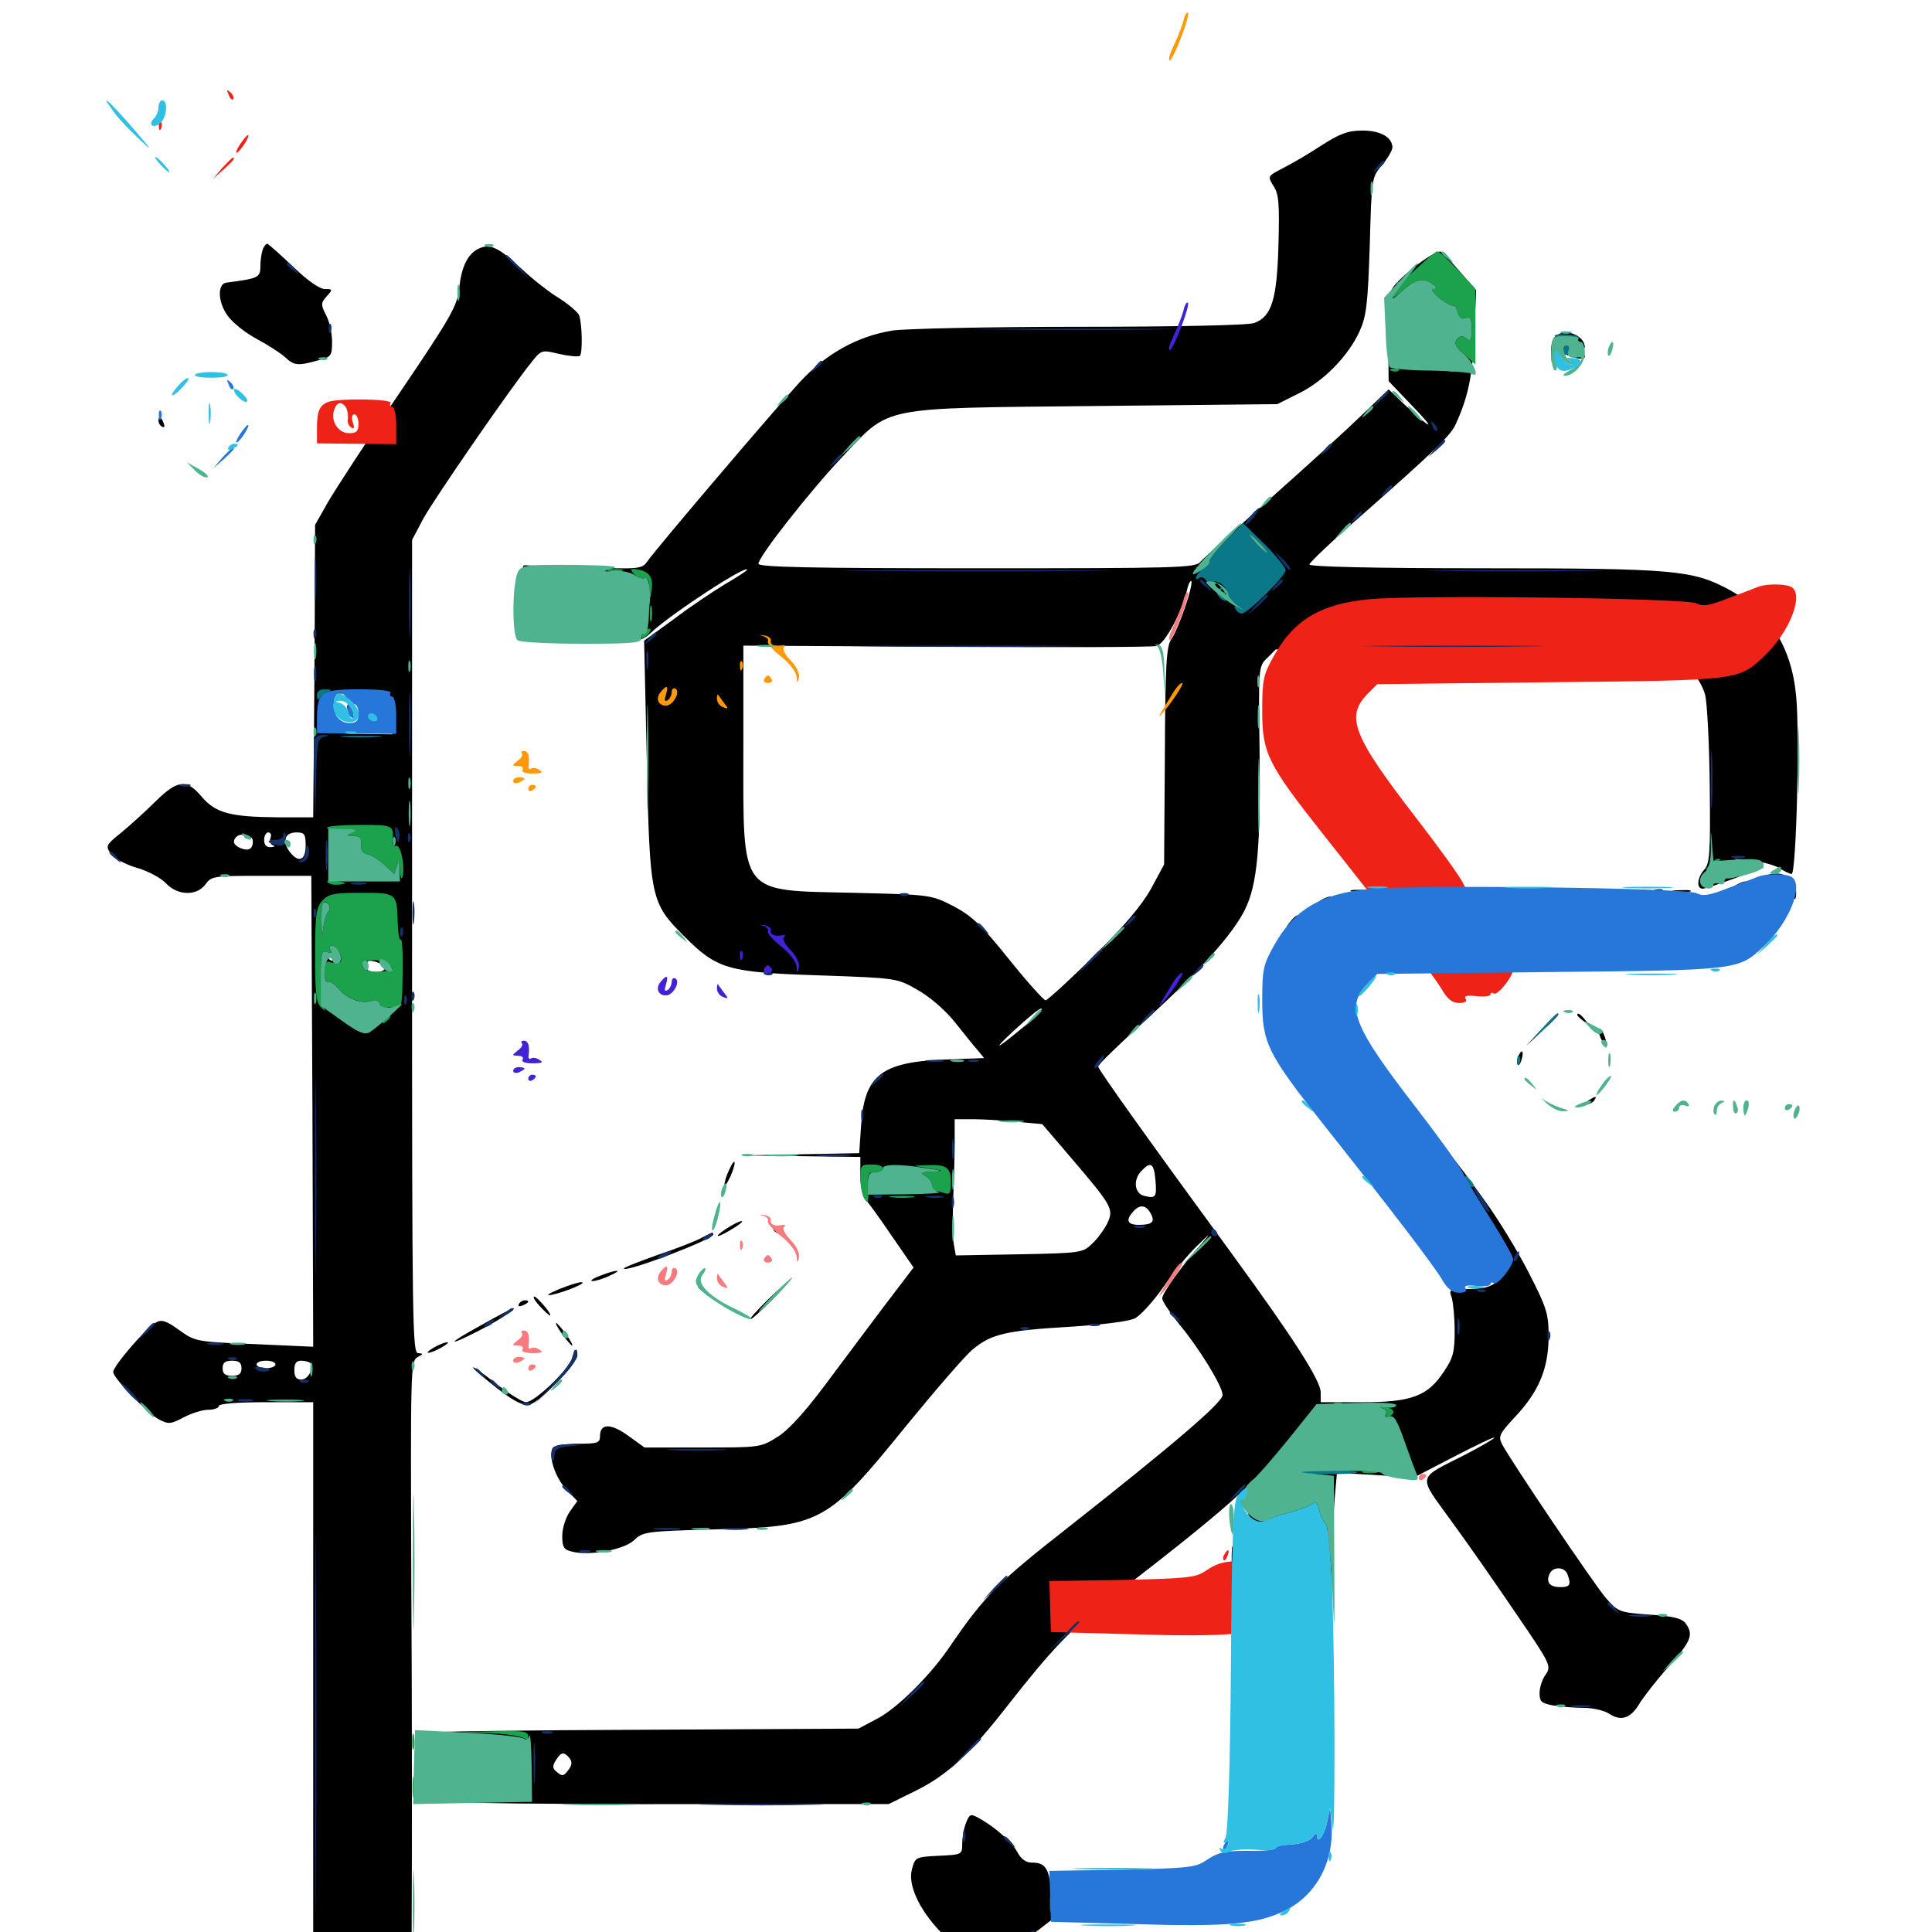 <svg xmlns="http://www.w3.org/2000/svg" viewBox="0 -1000 1000 1000">
	<path fill="#000000" d="M683.789 -924.609C677.344 -920.312 668.164 -915.039 663.867 -912.891C656.055 -908.789 656.055 -908.789 659.18 -903.711C661.914 -899.609 662.305 -894.727 661.719 -873.047C660.938 -844.922 658.203 -836.133 649.219 -832.812C646.289 -831.641 608.594 -830.859 558.984 -830.859C512.109 -830.859 468.359 -829.883 461.914 -828.906C443.945 -825.977 427.93 -817.188 414.258 -802.539C401.953 -789.258 340.43 -716.992 335.156 -709.57C332.227 -705.469 331.445 -705.273 301.758 -706.445L271.094 -707.422L268.164 -700.391C265.234 -693.359 265.43 -672.266 268.359 -669.141C269.141 -668.555 283.594 -667.969 300.781 -667.773C331.641 -667.773 331.836 -667.773 337.305 -672.852C347.852 -682.617 386.719 -708.008 386.719 -705.078C386.719 -704.688 381.445 -701.172 375 -697.461C368.555 -693.555 356.641 -685.547 348.438 -679.297L333.398 -668.359L334.766 -607.422C336.328 -534.57 336.719 -532.812 354.297 -515.234C371.289 -498.242 376.758 -496.68 425 -495.117C464.062 -493.75 464.258 -493.75 474.805 -487.695C480.859 -484.375 489.062 -477.344 493.945 -471.289C498.633 -465.43 503.906 -458.789 505.859 -456.641L509.375 -452.344L488.477 -451.562C456.055 -450.195 447.461 -443.359 445.703 -417.578L444.727 -403.125L414.258 -402.539L383.789 -401.953L414.648 -401.562L445.312 -401.172V-391.602C445.312 -386.328 446.484 -380.664 447.852 -379.297C449.219 -377.93 455.469 -369.336 461.523 -360.352L472.852 -343.945L462.305 -330.078C456.445 -322.461 442.773 -304.102 431.641 -289.258C417.578 -270.117 408.984 -260.547 402.734 -256.445C393.75 -250.781 393.555 -250.781 363.672 -250.781H333.594L325.195 -256.836C316.016 -263.477 310.547 -263.281 310.547 -256.641C310.547 -253.125 309.375 -252.734 299.023 -252.734C292.578 -252.734 286.719 -251.758 286.133 -250.586C283.594 -246.68 287.305 -235.352 292.969 -229.297L298.828 -223.047L294.922 -217.578C292.773 -214.453 291.016 -208.984 291.016 -205.078C291.016 -199.219 291.797 -197.852 296.094 -196.875C305.273 -194.531 322.852 -197.852 328.125 -202.734C332.812 -207.227 334.375 -207.422 370.117 -208.398C425 -209.766 428.125 -211.523 469.141 -262.109C484.18 -280.469 499.609 -298.438 503.516 -301.562C513.086 -309.57 520.898 -311.328 553.906 -313.281C569.727 -314.258 584.18 -316.016 587.305 -317.578C590.234 -318.945 596.875 -326.367 602.148 -333.789C607.227 -341.406 615.234 -350.977 619.727 -355.273C626.758 -362.109 626.953 -362.109 621.875 -356.25C611.719 -344.922 601.562 -330.664 601.562 -327.93C601.562 -326.562 605.469 -320.703 610.156 -314.844C620.898 -301.953 632.812 -282.422 632.812 -277.93C632.812 -274.023 606.641 -251.758 552.344 -208.984C516.602 -181.055 509.57 -173.828 492.383 -148.828C482.031 -133.203 464.648 -116.016 454.297 -110.547L444.336 -105.273L333.008 -104.688C271.68 -104.492 220.312 -103.711 218.75 -103.125C216.211 -102.148 216.406 -101.758 219.336 -99.609C222.266 -97.266 222.461 -95.117 221.094 -82.227L219.531 -67.383L249.805 -66.797C266.602 -66.406 320.703 -66.016 370.117 -66.211H459.961L473.047 -72.656C490.039 -80.859 501.562 -91.602 521.68 -117.383C544.141 -146.094 554.883 -157.422 574.219 -172.266C635.938 -219.922 648.438 -231.055 666.797 -254.297C678.125 -268.359 683.594 -273.438 675.977 -262.695C673.828 -259.766 672.461 -256.641 673.047 -256.055C673.633 -255.664 671.484 -253.32 668.164 -250.977C664.648 -248.438 662.695 -245.703 663.281 -243.945C664.062 -242.188 662.695 -240.43 659.961 -239.258C655.469 -237.5 645.117 -227.93 645.898 -226.172C646.094 -225.781 645.898 -224.219 645.312 -222.656C644.727 -221.094 645.703 -216.797 647.266 -213.281C649.023 -209.57 650.391 -202.734 650.195 -197.852C650.195 -193.164 650.586 -186.133 651.367 -182.422C653.125 -172.656 654.102 -166.406 654.102 -162.5C654.297 -160.547 655.664 -158.984 657.422 -158.984C659.961 -158.984 660.156 -158.398 658.398 -156.25C656.641 -154.102 657.031 -153.32 660.156 -152.539C662.305 -151.953 664.062 -150.586 664.062 -149.219C664.062 -148.047 663.086 -147.656 661.719 -148.438C660.547 -149.219 660.156 -149.023 660.742 -147.852C661.328 -146.875 664.453 -146.289 667.578 -146.875C672.266 -147.461 673.438 -146.875 674.414 -143.359C675.195 -140.625 676.367 -139.648 677.93 -140.625C679.688 -141.602 679.883 -141.016 679.102 -138.867C678.516 -136.914 678.711 -135.547 679.688 -135.547C680.859 -135.547 681.641 -137.109 681.836 -139.062C682.227 -146.875 686.133 -129.492 687.5 -114.062C688.477 -102.539 688.867 -114.453 689.062 -154.102C689.258 -185.352 690.039 -216.797 690.82 -224.219L691.992 -237.695L712.109 -236.523L732.031 -235.352L752.734 -246.094C764.062 -251.953 773.438 -256.445 773.438 -255.859C773.438 -255.273 766.602 -251.367 758.398 -247.07C733.008 -234.18 733.594 -237.109 751.367 -212.5C759.961 -200.781 775 -179.102 784.961 -164.453C802.539 -138.672 803.125 -137.695 800 -133.203C798.242 -130.859 796.875 -126.562 796.875 -123.633C796.875 -119.141 797.852 -118.359 804.297 -117.188C808.203 -116.602 815.234 -116.016 819.922 -116.016C824.414 -116.016 830.469 -114.648 833.008 -112.891C839.062 -108.984 843.945 -110.547 848.438 -117.969C850.391 -121.289 857.031 -129.883 863.477 -137.109C875.391 -150.586 876.758 -153.906 872.461 -159.766C870.508 -162.305 866.211 -163.477 853.906 -164.258C838.086 -165.43 837.5 -165.625 831.055 -173.047C824.805 -180.469 782.422 -243.164 777.539 -252.344C775.391 -256.445 775.977 -257.812 784.18 -266.602C796.484 -279.688 801.367 -291.406 801.562 -307.812C801.562 -319.922 800.781 -322.656 791.406 -341.016C785.742 -352.148 775.586 -368.75 768.945 -377.93C748.633 -406.25 745.312 -409.18 760.352 -385.547C785.742 -345.508 784.18 -349.219 780.078 -342.969C774.609 -334.766 771.289 -333.008 760.156 -332.812C750.195 -332.812 749.805 -332.617 751.367 -328.516C752.148 -325.977 752.93 -318.164 752.93 -311.133C752.93 -300.391 752.148 -297.07 747.461 -290.234C739.062 -277.344 730.664 -274.219 705.078 -274.219H683.594V-279.297C683.594 -285.352 669.727 -307.031 638.086 -350.391C596.484 -407.227 568.359 -446.484 568.359 -448.047C568.359 -448.828 579.492 -459.766 593.359 -472.266C622.07 -498.633 637.891 -516.211 644.336 -529.102C650.781 -541.992 652.539 -561.328 651.953 -611.523C651.367 -654.492 651.367 -655.078 655.859 -659.375L660.352 -663.867L756.055 -664.453C822.07 -664.844 854.297 -664.258 859.766 -662.695C870.117 -659.961 879.883 -650.195 882.617 -640.234C883.594 -636.133 884.766 -614.844 884.961 -592.969C885.352 -558.594 884.961 -553.125 882.227 -550C878.32 -545.703 877.93 -539.844 881.445 -540.039C882.617 -540.039 890.234 -542.578 898.242 -545.508L912.891 -550.977L905.078 -553.125L897.461 -555.469L907.031 -554.492C912.305 -553.906 918.75 -552.148 921.094 -550.586C923.633 -549.023 926.367 -547.656 927.344 -547.656C929.688 -547.656 931.641 -619.141 929.688 -639.648C927.344 -665.234 915.82 -683.398 894.727 -694.922C876.172 -704.883 866.602 -705.859 768.164 -705.859C711.719 -705.859 677.734 -706.641 677.734 -707.812C677.734 -708.789 689.844 -720.312 704.688 -733.203C742.383 -766.406 750.586 -774.414 753.32 -780.078C759.961 -794.531 762.305 -805.859 763.086 -827.148L764.062 -849.805L755.664 -859.375C751.172 -864.648 746.68 -869.336 745.703 -869.727C743.359 -870.508 730.859 -861.719 723.828 -854.492C718.555 -849.023 718.555 -848.438 718.555 -825.781L718.75 -802.734L730.859 -790.039C743.75 -776.758 741.406 -777.148 726.953 -790.625L718.75 -798.438L705.469 -785.742C698.242 -778.711 676.953 -759.18 658.203 -742.578C639.453 -725.977 622.852 -710.938 621.289 -709.18C618.945 -706.055 608.594 -705.859 505.664 -705.859C419.531 -705.859 392.578 -706.445 392.578 -708.203C392.578 -711.914 419.336 -745.898 435.938 -763.477C461.133 -790.039 453.906 -788.672 566.406 -789.844L661.133 -790.82L672.07 -796.289C684.961 -802.539 697.852 -815.625 703.711 -828.516C707.227 -836.328 708.008 -842.578 708.984 -873.047C709.961 -908.008 709.961 -908.203 715.43 -914.648C718.359 -918.164 720.703 -922.266 720.703 -923.633C720.703 -928.906 714.648 -932.422 705.273 -932.422C697.656 -932.422 693.555 -930.859 683.789 -924.609ZM745.508 -824.219C744.336 -820.898 736.328 -820.312 736.328 -823.633C736.328 -825.391 737.5 -826.953 738.867 -827.539C742.383 -828.711 746.289 -826.758 745.508 -824.219ZM613.477 -685.938C611.133 -679.102 608.008 -671.484 606.25 -669.141C603.711 -665.43 603.125 -655.664 602.93 -608.594L602.539 -552.539L595.898 -540.234C591.016 -531.445 582.227 -520.898 566.016 -505.078C553.32 -492.383 541.992 -482.227 541.211 -482.227C540.234 -482.227 531.641 -491.797 522.07 -503.711C507.812 -521.484 502.93 -525.977 493.359 -531.055C481.836 -536.914 481.641 -536.914 441.406 -537.891C382.031 -539.258 384.766 -535.742 384.766 -612.5V-665.82L489.648 -665.234C547.266 -664.844 596.289 -665.039 598.633 -665.625C602.93 -666.797 611.328 -682.227 614.453 -694.727C615.039 -697.656 616.211 -699.805 616.602 -699.219C617.188 -698.633 615.82 -692.773 613.477 -685.938ZM533.203 -471.289C516.406 -457.227 511.914 -454.492 524.414 -466.211C532.031 -473.242 538.477 -478.516 539.062 -477.93C539.648 -477.539 536.914 -474.414 533.203 -471.289ZM526.172 -419.336L539.453 -418.164L554.492 -400.586C575.977 -375.391 576.562 -374.219 573.047 -366.602C571.289 -363.281 567.773 -358.398 565.039 -356.055C560.547 -351.562 558.789 -351.367 527.539 -350.781L494.727 -350.195L493.75 -355.664C493.164 -358.594 492.969 -369.141 493.359 -378.711C493.75 -388.477 494.141 -401.758 494.141 -408.594V-420.703H503.516C508.594 -420.703 518.75 -420.117 526.172 -419.336ZM598.047 -389.258C598.828 -380.273 598.242 -379.492 592.188 -381.055C587.109 -382.227 586.328 -389.648 591.016 -394.141C595.703 -399.023 597.266 -397.852 598.047 -389.258ZM595.508 -372.07C598.047 -367.578 596.484 -366.016 589.453 -366.016C583.594 -366.016 582.422 -368.359 586.523 -372.852C589.844 -376.758 593.164 -376.367 595.508 -372.07ZM702.148 -258.594C702.148 -254.297 695.312 -253.711 695.117 -258.008C694.922 -261.133 694.727 -261.328 693.945 -258.203C693.359 -256.055 691.211 -254.688 688.672 -254.688C683.203 -254.688 681.641 -256.25 683.008 -259.766C684.375 -263.477 702.148 -262.5 702.148 -258.594ZM671.289 -241.797C672.07 -242.383 670.898 -242.969 668.75 -242.773C666.602 -242.773 666.016 -242.188 667.578 -241.602C668.945 -241.016 670.703 -241.211 671.289 -241.797ZM811.328 -185.156C813.281 -179.883 812.695 -178.516 807.812 -178.516C802.148 -178.516 800.195 -180.859 801.953 -185.156C803.516 -189.258 809.766 -189.258 811.328 -185.156ZM669.922 -152.344C669.922 -151.758 669.141 -150.781 667.969 -150.195C666.992 -149.609 666.016 -150 666.016 -150.977C666.016 -152.148 666.992 -153.125 667.969 -153.125C669.141 -153.125 669.922 -152.734 669.922 -152.344ZM294.727 -90.039C296.289 -88.086 296.094 -86.328 294.141 -83.789C291.797 -80.664 291.016 -80.469 288.477 -82.617C285.938 -84.57 285.742 -85.742 287.695 -88.867C290.43 -93.164 291.797 -93.555 294.727 -90.039ZM135.938 -870.703C135.352 -868.945 134.766 -865.039 134.766 -862.109C134.766 -856.25 133.594 -855.859 117.188 -853.711C112.5 -853.125 112.695 -843.945 117.578 -836.914C120.117 -833.203 126.953 -827.734 132.812 -824.609C138.672 -821.484 145.312 -817.188 147.656 -815.039C152.148 -810.742 154.297 -810.547 164.648 -813.477C171.484 -815.234 171.875 -815.82 171.875 -823.242C171.875 -827.539 170.508 -833.789 168.75 -836.914C166.016 -842.383 166.016 -843.164 169.141 -846.68C172.266 -850.195 172.266 -850.391 168.164 -850.391C165.43 -850.391 158.984 -854.883 151.562 -862.109C144.727 -868.555 138.867 -873.828 138.281 -873.828C137.695 -873.828 136.523 -872.461 135.938 -870.703ZM248.633 -871.68C242.578 -869.336 238.867 -862.695 237.695 -850.781C236.523 -841.406 233.594 -836.133 206.445 -796.094C189.844 -771.68 173.438 -746.484 169.727 -740.039L163.086 -728.32L162.891 -674.609C162.695 -645.117 162.5 -610.938 162.305 -599.023L162.109 -576.953H144.141C119.336 -577.148 111.719 -579.102 104.492 -587.5C96.68 -596.875 91.992 -596.484 80.664 -585.352C75.391 -580.078 67.383 -572.852 62.891 -569.141C54.883 -562.695 54.492 -562.109 57.422 -558.008C59.18 -555.664 65.039 -552.539 70.898 -550.781C76.562 -549.219 83.398 -545.508 85.938 -542.773C91.992 -536.328 101.953 -536.133 106.445 -542.383C109.375 -546.484 110.742 -546.68 135.352 -546.68H161.133L161.719 -424.805L162.109 -302.93L131.641 -304.297C101.562 -305.469 100.977 -305.664 92.773 -311.523C86.133 -316.406 83.594 -317.188 80.664 -315.43C75.781 -312.891 58.594 -292.969 58.594 -289.844C58.594 -286.719 76.172 -268.555 82.422 -265.234C87.305 -262.695 88.477 -262.891 95.117 -266.406C99.219 -268.555 104.883 -270.312 107.812 -270.312C110.938 -270.312 113.281 -271.289 113.281 -272.266C113.281 -273.438 122.656 -274.219 137.695 -274.219H162.109V-112.109V50H187.5H212.891L213.086 -8.203C213.281 -40.039 213.281 -117.773 212.891 -180.664C212.5 -290.82 212.5 -295.312 216.016 -297.461C219.141 -299.219 219.336 -299.414 216.406 -299.609C213.477 -299.609 213.281 -315.039 213.281 -510.156V-720.508L218.945 -731.25C224.414 -741.406 264.844 -800 275.391 -812.891C280.273 -818.945 280.469 -818.945 289.453 -816.797C294.727 -815.625 299.414 -815.234 300.195 -815.82C301.562 -817.383 301.367 -831.836 299.805 -836.719C299.219 -838.281 294.727 -842.188 289.648 -845.508C284.375 -848.633 275.977 -855.273 270.508 -860.352C258.398 -871.68 254.102 -873.828 248.633 -871.68ZM186.719 -639.648C181.836 -638.672 181.445 -638.086 183.984 -635.938C186.133 -634.375 186.719 -631.445 186.133 -627.734C185.352 -622.07 185.547 -621.875 193.164 -621.875C199.609 -621.875 200.977 -622.656 201.758 -626.367C202.539 -630.078 202.539 -629.883 202.93 -625.391L203.125 -619.922L186.133 -620.117C173.828 -620.312 171.289 -620.898 176.758 -621.68C181.055 -622.266 183.789 -623.438 182.617 -624.023C181.641 -624.805 179.297 -625 177.539 -624.805C175.781 -624.414 174.414 -625.195 174.219 -626.562C174.023 -627.734 173.438 -631.445 173.047 -634.961L172.266 -641.016H182.422C189.844 -640.82 190.82 -640.625 186.719 -639.648ZM203.711 -640.039C204.883 -640.625 203.516 -641.016 200.195 -641.016C197.07 -641.016 195.898 -640.625 197.852 -640.039C199.609 -639.648 202.344 -639.648 203.711 -640.039ZM203.125 -635.352C203.125 -634.375 202.344 -633.789 201.367 -634.375C200.391 -635.156 199.219 -634.375 198.633 -633.203C198.242 -631.836 197.07 -631.445 196.094 -632.227C195.117 -633.008 195.703 -634.57 197.266 -635.547C201.172 -638.086 203.125 -637.891 203.125 -635.352ZM193.75 -626.367C192.188 -625 189.648 -623.828 188.672 -624.023C187.5 -624.023 187.695 -624.609 189.062 -625.195C190.234 -625.586 191.016 -626.953 190.234 -627.93C188.281 -631.25 191.406 -633.789 194.336 -631.055C196.68 -629.102 196.484 -628.32 193.75 -626.367ZM129.102 -566.406C131.055 -567.578 131.641 -562.695 129.688 -560.938C127.93 -558.984 121.094 -561.719 121.094 -564.258C121.094 -567.188 125.586 -569.336 126.562 -566.797C126.953 -566.016 128.125 -565.625 129.102 -566.406ZM140.039 -566.406C139.453 -564.844 139.844 -563.086 141.211 -562.5C142.578 -562.109 141.992 -561.523 140.234 -561.523C137.891 -561.328 136.719 -562.695 136.719 -565.234C136.719 -567.383 137.695 -569.141 138.867 -569.141C140.039 -569.141 140.625 -567.969 140.039 -566.406ZM158.203 -562.305C158.203 -554.297 154.297 -553.125 149.609 -559.57C145.898 -565.039 147.656 -569.141 153.516 -569.141C157.617 -569.141 158.203 -568.164 158.203 -562.305ZM172.852 -504.688C173.438 -503.711 173.047 -502.734 172.07 -502.734C170.898 -502.734 169.922 -503.711 169.922 -504.688C169.922 -505.859 170.312 -506.641 170.703 -506.641C171.289 -506.641 172.266 -505.859 172.852 -504.688ZM196.094 -501.562C200.977 -499.805 199.805 -496.875 194.336 -496.875C191.211 -496.875 189.453 -498.047 189.453 -499.805C189.453 -502.93 191.211 -503.516 196.094 -501.562ZM125 -291.797C125 -288.867 123.633 -287.891 120.117 -287.891C116.602 -287.891 115.234 -288.867 115.234 -291.797C115.234 -294.727 116.602 -295.703 120.117 -295.703C123.633 -295.703 125 -294.727 125 -291.797ZM142.578 -293.75C142.578 -292.773 140.43 -291.797 137.695 -291.797C134.961 -291.797 132.812 -292.773 132.812 -293.75C132.812 -294.922 134.961 -295.703 137.695 -295.703C140.43 -295.703 142.578 -294.922 142.578 -293.75ZM160.547 -294.531C162.891 -292.383 159.57 -285.938 156.055 -285.938C153.32 -285.938 152.344 -287.305 152.344 -290.82C152.344 -294.336 153.32 -295.703 155.859 -295.703C157.812 -295.703 159.961 -295.117 160.547 -294.531ZM142.578 -288.086C142.578 -289.062 140.43 -289.844 137.695 -289.844C131.25 -289.844 131.25 -286.914 137.695 -286.719C140.43 -286.523 142.578 -287.109 142.578 -288.086ZM179.688 -633.789C179.688 -632.617 180.469 -631.25 181.641 -630.664C182.812 -630.078 183.008 -630.859 182.422 -632.422C181.055 -635.938 179.688 -636.523 179.688 -633.789ZM806.25 -826.758C803.711 -825.391 802.734 -822.656 802.93 -817.578C803.125 -810.547 803.125 -810.547 804.492 -816.211C805.469 -821.094 806.055 -821.484 807.617 -818.945C809.766 -815.625 820.312 -812.695 820.312 -815.43C820.312 -816.406 819.141 -817.188 817.578 -817.188C816.016 -817.188 814.258 -817.969 813.672 -818.945C812.891 -819.922 814.258 -820.312 816.406 -819.727C818.555 -819.141 820.312 -819.531 820.312 -820.312C820.117 -825.977 811.523 -829.883 806.25 -826.758ZM82.031 -782.227C82.031 -781.055 82.812 -779.688 83.984 -779.102C85.156 -778.516 85.352 -779.297 84.766 -780.859C83.398 -784.375 82.031 -784.961 82.031 -782.227ZM913.086 -546.484C907.227 -543.945 907.227 -543.945 912.695 -544.922C915.625 -545.703 920.312 -545.508 923.047 -544.922C927.93 -543.555 928.125 -543.359 924.805 -539.648C922.852 -537.695 921.875 -535.352 922.852 -534.375C923.633 -533.594 924.805 -534.18 925.391 -535.742C926.172 -537.891 926.562 -537.891 927.93 -535.742C929.102 -533.789 929.688 -534.57 929.688 -538.281C929.688 -546.094 921.289 -550.195 913.086 -546.484ZM898.438 -541.797C896.875 -540.82 896.484 -539.844 897.461 -539.844C898.633 -539.844 900.781 -540.82 902.344 -541.797C903.906 -542.773 904.492 -543.75 903.32 -543.75C902.344 -543.75 900 -542.773 898.438 -541.797ZM699.805 -538.477C697.852 -539.062 699.414 -539.453 703.125 -539.453C706.836 -539.453 708.398 -539.062 706.641 -538.477C704.688 -538.086 701.562 -538.086 699.805 -538.477ZM857.031 -538.477C855.469 -539.062 856.055 -539.648 858.203 -539.648C860.352 -539.844 861.523 -539.258 860.742 -538.672C860.156 -538.086 858.398 -537.891 857.031 -538.477ZM866.797 -538.477C864.258 -538.867 865.82 -539.258 870.117 -539.258C874.414 -539.453 876.367 -539.062 874.609 -538.477C872.656 -538.086 869.141 -538.086 866.797 -538.477ZM683.594 -533.984C682.031 -533.008 681.641 -532.031 682.617 -532.031C683.789 -532.031 685.938 -533.008 687.5 -533.984C689.062 -534.961 689.648 -535.938 688.477 -535.938C687.5 -535.938 685.156 -534.961 683.594 -533.984ZM924.805 -529.883C924.023 -528.711 923.828 -527.539 924.414 -526.953C924.805 -526.367 925.781 -527.344 926.367 -529.102C927.734 -532.422 926.562 -533.008 924.805 -529.883ZM667.773 -522.852C665.234 -519.727 665.43 -519.531 668.555 -522.07C670.312 -523.438 671.875 -525 671.875 -525.391C671.875 -526.953 670.312 -525.977 667.773 -522.852ZM797.852 -467.188L790.039 -458.789L798.438 -466.602C806.055 -473.633 807.617 -475.391 806.055 -475.391C805.664 -475.391 801.953 -471.68 797.852 -467.188ZM816.406 -474.609C816.406 -474.219 817.969 -472.656 819.922 -471.289C822.852 -468.75 823.047 -468.945 820.508 -472.07C817.969 -475.195 816.406 -476.172 816.406 -474.609ZM828.516 -462.695C829.688 -459.961 831.055 -458.008 831.25 -458.398C832.422 -459.57 829.492 -467.578 827.93 -467.578C826.953 -467.578 827.344 -465.43 828.516 -462.695ZM785.742 -452.93C785.156 -451.172 785.156 -449.414 785.547 -448.828C786.133 -448.242 787.109 -449.609 787.695 -451.953C788.867 -456.445 787.5 -457.227 785.742 -452.93ZM822.266 -430.469C820.508 -429.297 820.312 -428.516 821.68 -428.516C822.852 -428.516 824.609 -429.492 825.195 -430.469C826.758 -432.812 825.977 -432.812 822.266 -430.469ZM377.344 -394.336C375.977 -391.602 375 -388.281 375 -386.914C375.195 -385.547 376.367 -387.5 378.125 -391.211C381.445 -398.828 380.664 -401.758 377.344 -394.336ZM375.977 -364.062C368.359 -358.984 371.094 -358.984 379.297 -364.062C382.812 -366.211 384.961 -367.969 383.789 -367.969C382.812 -367.969 379.297 -366.211 375.977 -364.062ZM400.391 -363.281C400.391 -364.844 404.102 -364.062 405.273 -362.109C405.859 -360.938 405.078 -360.742 403.516 -361.328C401.758 -361.914 400.391 -362.891 400.391 -363.281ZM363.281 -359.375C360.547 -357.812 350.195 -353.711 340.234 -350.391C330.273 -346.875 322.461 -343.75 322.852 -343.359C324.609 -341.406 369.141 -358.594 369.141 -360.938C369.141 -362.5 368.945 -362.305 363.281 -359.375ZM310.547 -339.648C306.836 -338.281 305.078 -336.914 306.641 -336.914C308.203 -336.914 312.305 -338.086 315.43 -339.648C323.047 -342.969 319.531 -343.164 310.547 -339.648ZM289.062 -332.617C283.203 -330.078 282.227 -329.102 285.938 -329.883C292.969 -331.445 304.688 -336.328 300.781 -336.328C299.219 -336.328 293.945 -334.57 289.062 -332.617ZM397.07 -326.953C391.602 -321.484 387.695 -317.188 388.477 -317.188C389.258 -317.188 394.141 -321.68 399.414 -326.953C411.914 -339.648 410.156 -339.453 397.07 -326.953ZM361.328 -333.984C361.328 -333.594 362.891 -332.031 364.844 -330.664C367.773 -328.125 367.969 -328.32 365.43 -331.445C362.891 -334.57 361.328 -335.547 361.328 -333.984ZM279.297 -324.023C281.836 -321.289 284.18 -319.141 284.57 -319.141C286.328 -319.141 278.125 -328.711 276.562 -328.906C275.586 -328.906 276.758 -326.758 279.297 -324.023ZM268.555 -325C267.969 -323.828 268.75 -323.633 270.312 -324.219C273.828 -325.586 274.414 -326.953 271.68 -326.953C270.508 -326.953 269.141 -326.172 268.555 -325ZM249.023 -314.062C231.445 -304.492 230.469 -302.344 247.656 -311.133C257.617 -316.211 268.164 -323.047 265.625 -322.852C265.039 -322.852 257.617 -318.945 249.023 -314.062ZM291.016 -309.375C293.359 -306.25 295.703 -303.516 296.094 -303.516C296.68 -303.516 295.312 -306.25 292.969 -309.375C290.625 -312.695 288.281 -315.234 287.891 -315.234C287.305 -315.234 288.672 -312.695 291.016 -309.375ZM224.609 -302.539C221.875 -300.977 220.703 -299.805 221.68 -299.805C222.852 -299.805 225.781 -300.977 228.516 -302.539C231.25 -304.102 232.617 -305.273 231.445 -305.273C230.469 -305.273 227.344 -304.102 224.609 -302.539ZM296.094 -297.07C294.727 -291.406 276.758 -274.219 272.266 -274.219C270.508 -274.219 263.281 -278.711 256.25 -284.18C249.414 -289.648 244.141 -293.359 244.922 -291.992C245.703 -290.82 251.562 -285.938 258.008 -280.859C266.797 -274.219 270.898 -272.266 274.219 -273.047C279.688 -274.414 298.828 -294.336 298.828 -298.438C298.828 -302.93 297.461 -302.148 296.094 -297.07ZM637.5 -189.258C637.5 -179.688 637.695 -175.391 638.086 -179.883C638.477 -184.375 638.477 -192.383 638.086 -197.461C637.695 -202.539 637.5 -199.023 637.5 -189.258ZM500 -56.445C498.828 -53.516 498.047 -48.828 498.047 -45.703C498.047 -40.039 497.852 -40.039 485.938 -39.453C474.023 -38.867 473.633 -38.672 472.07 -32.617C469.727 -24.805 475.586 -11.914 486.328 -0.586L493.555 7.031H510.156C526.367 7.031 527.148 6.836 536.133 0L545.508 -7.227L544.336 -19.922C542.969 -33.203 541.211 -35.938 533.789 -35.938C531.055 -35.938 528.32 -37.891 526.562 -41.406C523.633 -46.68 514.648 -54.688 506.25 -59.18C502.344 -61.328 501.758 -60.938 500 -56.445Z"/>
	<path fill="#ff9906" d="M612.5 -989.062C611.719 -986.133 609.375 -980.273 607.422 -976.172C605.469 -972.07 604.492 -968.75 605.469 -968.75C607.227 -968.75 616.211 -991.992 614.844 -993.359C614.258 -993.945 613.086 -991.992 612.5 -989.062ZM395.117 -670.703C396.875 -670.117 398.047 -668.945 397.461 -667.969C396.875 -667.188 400 -663.477 404.297 -660.156C408.789 -656.641 412.109 -652.148 412.305 -649.805C412.5 -646.094 412.695 -646.094 413.477 -649.023C414.062 -651.367 412.305 -654.883 409.375 -658.008C406.445 -660.938 404.883 -664.062 405.664 -664.844C406.641 -665.625 406.445 -666.211 405.273 -666.016C401.172 -665.039 398.438 -666.211 399.023 -668.359C399.219 -669.531 397.656 -670.898 395.508 -671.094C392.578 -671.484 392.383 -671.484 395.117 -670.703ZM383.008 -655.078C383.008 -652.93 383.594 -652.344 384.18 -653.906C384.766 -655.273 384.57 -657.031 383.984 -657.617C383.398 -658.398 382.812 -657.227 383.008 -655.078ZM395.508 -648.438C394.922 -647.461 395.703 -646.484 397.461 -646.484C399.219 -646.484 400 -647.461 399.414 -648.438C398.828 -649.609 397.852 -650.391 397.461 -650.391C397.07 -650.391 396.094 -649.609 395.508 -648.438ZM607.617 -642.188C600.195 -630.078 599.023 -628.125 600.781 -629.883C605.273 -634.375 613.281 -646.484 611.914 -646.484C610.938 -646.484 609.18 -644.531 607.617 -642.188ZM341.797 -641.602C339.258 -638.477 340.625 -634.766 344.727 -634.766C348.438 -634.766 352.344 -641.992 349.609 -643.555C348.633 -644.141 347.656 -643.359 347.656 -641.797C347.656 -640.234 346.68 -638.281 345.508 -637.5C343.945 -636.719 343.75 -637.5 344.727 -640.43C346.094 -645.312 345.117 -645.703 341.797 -641.602ZM371.094 -638.281C371.094 -636.523 372.461 -634.57 374.219 -633.984C377.148 -632.812 377.148 -633.203 374.805 -636.133C373.438 -638.086 371.875 -640.039 371.68 -640.43C371.289 -640.82 371.094 -639.844 371.094 -638.281ZM270.117 -609.961C270.898 -609.375 269.922 -607.617 267.969 -606.25C264.844 -603.711 264.844 -603.711 268.164 -603.516C270.117 -603.516 271.094 -602.734 270.508 -601.562C269.727 -600.391 271.875 -599.609 275.781 -599.609C280.469 -599.609 281.445 -600.195 279.297 -601.367C277.734 -602.539 275.781 -602.734 274.805 -602.148C274.023 -601.562 273.242 -602.344 273.633 -603.711C274.219 -608.789 273.438 -611.328 271.094 -611.328C269.922 -611.328 269.531 -610.742 270.117 -609.961ZM265.625 -595.703C265.625 -596.875 266.992 -597.656 268.555 -597.656C270.117 -597.656 271.484 -597.266 271.484 -596.875C271.484 -596.484 270.117 -595.703 268.555 -594.922C266.992 -594.336 265.625 -594.727 265.625 -595.703ZM273.438 -591.602C273.438 -592.773 274.414 -593.75 275.391 -593.75C276.562 -593.75 277.344 -593.359 277.344 -592.969C277.344 -592.383 276.562 -591.406 275.391 -590.82C274.414 -590.234 273.438 -590.625 273.438 -591.602ZM734.375 -534.961C734.375 -533.984 735.352 -533.594 736.328 -534.18C737.5 -534.766 738.281 -535.742 738.281 -536.328C738.281 -536.719 737.5 -537.109 736.328 -537.109C735.352 -537.109 734.375 -536.133 734.375 -534.961Z"/>
	<path fill="#ef2218" d="M118.359 -950.977C118.945 -949.023 120.117 -948.047 120.703 -948.633C121.289 -949.219 120.703 -950.781 119.336 -952.148C117.383 -953.906 117.188 -953.711 118.359 -950.977ZM82.227 -934.766C82.227 -932.617 82.812 -932.031 83.398 -933.594C83.984 -934.961 83.789 -936.719 83.203 -937.305C82.617 -938.086 82.031 -936.914 82.227 -934.766ZM124.023 -925C122.266 -922.07 121.68 -920.508 122.852 -921.094C125 -922.461 129.688 -930.078 128.32 -930.078C127.734 -930.078 125.977 -927.734 124.023 -925ZM115.039 -913.086L110.352 -907.617L115.82 -912.305C120.703 -916.797 122.07 -918.359 120.508 -918.359C120.117 -918.359 117.773 -916.016 115.039 -913.086ZM169.922 -791.992C165.43 -790.234 164.062 -787.305 164.062 -778.516V-770.508L184.57 -770.312L205.078 -770.117V-779.883C205.078 -785.352 204.102 -789.453 202.93 -789.453C201.953 -789.453 201.562 -790.43 202.148 -791.406C203.516 -793.555 175.195 -793.945 169.922 -791.992ZM179.102 -789.062C179.883 -787.695 180.273 -785.156 180.078 -783.203C179.688 -781.445 180.469 -779.492 181.836 -778.711C183.398 -777.734 183.594 -778.516 182.617 -781.445C181.836 -783.789 182.227 -785.547 183.398 -785.547C184.57 -785.547 185.547 -783.398 185.547 -780.664C185.547 -776.758 184.57 -775.781 180.664 -775.781C175.195 -775.781 171.094 -781.836 172.852 -787.5C174.219 -791.992 176.758 -792.578 179.102 -789.062ZM195.312 -777.734C195.312 -780.273 191.797 -782.031 190.625 -779.883C190.039 -778.906 190.82 -777.734 192.383 -776.953C193.945 -776.367 195.312 -776.758 195.312 -777.734ZM910.156 -696.289C908.594 -695.703 901.562 -692.969 894.727 -690.43C884.766 -686.523 881.641 -685.938 878.125 -687.695C873.047 -690.43 733.789 -692.188 708.789 -689.844C683.594 -687.5 669.531 -679.102 659.18 -660.156C653.906 -650.781 653.32 -648.047 653.32 -632.227C653.32 -610.156 656.055 -604.688 684.57 -568.555C720.117 -523.828 741.992 -495.117 746.289 -487.891C749.219 -482.812 751.758 -480.859 755.273 -480.859C758.203 -480.859 759.57 -481.641 758.594 -483.008C757.617 -484.57 759.375 -484.961 764.453 -484.375C768.359 -483.984 771.484 -484.375 771.484 -485.352C771.484 -486.133 772.266 -486.523 773.242 -485.742C775.195 -484.57 783.203 -494.727 783.203 -498.242C783.203 -499.609 778.125 -508.594 771.875 -518.555C765.625 -528.516 758.984 -539.258 757.422 -542.578C755.859 -546.094 744.922 -561.133 733.203 -576.367C700 -619.336 696.289 -629.102 708.008 -641.016L712.891 -645.898L802.344 -646.875C900.195 -647.852 899.805 -647.852 912.891 -660.156C926.758 -673.047 934.375 -693.555 926.562 -696.484C922.852 -697.852 914.258 -697.852 910.156 -696.289ZM686.914 -207.031C685.547 -200 681.641 -194.922 681.641 -199.805C681.641 -201.367 680.664 -201.172 679.297 -199.023C677.734 -197.07 673.438 -195.703 668.555 -195.312C663.867 -195.117 660.156 -194.336 660.156 -193.359C660.156 -192.578 655.078 -191.992 649.023 -191.992C634.18 -192.188 631.055 -191.602 624.023 -186.914C618.945 -183.398 614.453 -183.008 580.859 -182.227L543.164 -181.641L543.555 -168.359L543.945 -155.273L586.914 -154.102C635.938 -152.539 651.172 -154.102 665.625 -161.328C682.031 -169.727 691.016 -187.5 689.062 -207.422L688.477 -214.258ZM633.789 -195.508C633.008 -194.336 632.812 -193.164 633.398 -192.578C633.789 -191.992 634.766 -192.969 635.352 -194.727C636.719 -198.047 635.547 -198.633 633.789 -195.508Z"/>
	<path fill="#1ca14c" d="M733.984 -861.719C729.297 -857.227 724.805 -853.711 724.023 -853.906C723.047 -854.297 722.852 -853.516 723.438 -852.539C724.219 -851.562 723.828 -850.195 722.656 -849.414C721.68 -848.828 720.703 -847.461 720.703 -846.484C720.703 -845.508 722.852 -846.68 725.586 -849.219C732.031 -855.273 736.719 -856.445 741.211 -853.125C743.945 -851.172 744.141 -850.391 741.992 -850.391C740.43 -850.391 741.797 -848.438 745.117 -845.703C748.242 -843.164 751.562 -841.406 752.148 -841.797C752.93 -842.188 753.906 -840.625 754.492 -838.477C755.273 -835.547 756.641 -834.57 758.594 -835.352C761.133 -836.328 761.719 -835.156 761.719 -829.492C761.719 -823.828 761.133 -823.047 758.984 -824.805C757.031 -826.367 755.859 -826.367 754.102 -824.414C752.539 -822.266 753.32 -820.508 757.812 -816.602L763.672 -811.328V-830.859V-850.586L754.688 -860.156C749.609 -865.625 744.922 -869.922 743.945 -869.922C743.164 -869.922 738.672 -866.211 733.984 -861.719ZM720.312 -808.008C718.75 -808.594 719.336 -809.18 721.484 -809.18C723.633 -809.375 724.805 -808.789 724.023 -808.203C723.438 -807.617 721.68 -807.422 720.312 -808.008ZM749.609 -808.008C748.047 -808.594 748.633 -809.18 750.781 -809.18C752.93 -809.375 754.102 -808.789 753.32 -808.203C752.734 -807.617 750.977 -807.422 749.609 -808.008ZM315.039 -704.492C313.086 -705.078 314.648 -705.469 318.359 -705.469C322.07 -705.469 323.633 -705.078 321.875 -704.492C319.922 -704.102 316.797 -704.102 315.039 -704.492ZM328.125 -702.93C329.492 -701.172 331.836 -700.195 333.398 -700.781C335.156 -701.562 335.938 -700 336.133 -695.508C336.523 -689.258 336.523 -689.258 337.305 -694.922C338.281 -701.172 335.938 -704.297 329.883 -705.273C326.172 -705.859 325.977 -705.469 328.125 -702.93ZM336.328 -682.422C336.328 -678.711 336.719 -677.148 337.305 -679.102C337.695 -680.859 337.695 -683.984 337.305 -685.938C336.719 -687.695 336.328 -686.133 336.328 -682.422ZM333.008 -672.461C330.859 -669.336 332.812 -668.75 335.547 -671.875C336.914 -673.438 337.109 -674.609 336.133 -674.609C335.156 -674.609 333.594 -673.633 333.008 -672.461ZM169.336 -571.68C168.75 -570.703 172.461 -570.312 177.344 -570.508C184.18 -570.898 185.547 -570.703 182.617 -569.336C178.906 -567.578 178.906 -567.383 183.008 -567.383C186.328 -567.188 187.305 -566.211 186.914 -562.891C186.719 -559.961 187.695 -558.398 190.234 -557.812C192.383 -557.422 196.289 -554.883 199.023 -552.344L204.102 -547.656L205.469 -551.953C206.445 -555.664 206.641 -555.273 207.031 -549.609C207.227 -545.703 207.812 -544.336 208.398 -546.289C209.766 -551.758 207.227 -563.672 204.883 -562.109C203.711 -561.523 202.93 -562.5 203.125 -564.453C204.102 -572.852 203.516 -573.047 186.719 -573.047C177.539 -573.047 169.727 -572.461 169.336 -571.68ZM884.57 -552.148C882.031 -548.828 882.031 -548.828 885.742 -551.562C887.891 -553.125 890.039 -554.688 890.43 -554.883C890.82 -555.273 890.43 -555.469 889.258 -555.469C888.086 -555.469 885.938 -553.906 884.57 -552.148ZM169.727 -543.164C168.555 -544.336 170.312 -544.531 174.219 -543.945C179.688 -543.164 179.883 -542.773 175.977 -542.188C173.438 -541.797 170.703 -542.188 169.727 -543.164ZM166.797 -533.789C163.672 -530.273 163.086 -526.562 163.086 -505.469C163.086 -484.961 163.672 -480.859 166.406 -478.32C168.359 -476.758 168.945 -476.367 167.969 -477.734C166.797 -479.102 166.016 -486.523 166.016 -494.336C166.016 -506.641 166.406 -508.398 169.336 -507.227C171.484 -506.445 172.07 -506.641 171.094 -508.203C170.312 -509.57 170.508 -510.547 171.68 -510.547C174.609 -510.547 178.125 -503.125 175.977 -501.953C175 -501.172 172.852 -501.367 171.094 -501.953C168.555 -502.93 167.969 -501.758 167.969 -496.875C167.969 -493.555 168.75 -491.211 169.531 -491.797C170.508 -492.383 173.242 -490.625 175.391 -488.086C179.883 -483.008 187.695 -480.078 192.383 -482.031C195.703 -483.203 199.023 -478.125 198.242 -472.852C197.656 -469.922 198.047 -469.727 200.391 -471.68C202.344 -473.242 202.539 -474.609 201.172 -476.562C199.414 -478.32 200 -478.906 203.516 -478.516C208.008 -477.93 208.203 -478.32 208.398 -496.289C208.594 -506.25 208.203 -514.258 207.422 -513.672C206.641 -513.281 206.055 -517.188 205.859 -522.266C205.469 -537.695 205.469 -537.891 186.914 -537.891C172.852 -537.891 170.117 -537.305 166.797 -533.789ZM169.922 -528.125C169.141 -527.539 167.969 -524.023 167.383 -520.312C166.797 -514.258 166.602 -514.453 166.406 -522.461C166.016 -531.836 167.578 -535.742 170.117 -531.641C170.898 -530.273 170.898 -528.711 169.922 -528.125ZM198.633 -497.266C192.188 -496.484 187.5 -497.852 187.5 -500.586C187.5 -503.711 198.047 -503.906 201.367 -500.781C204.102 -498.047 203.906 -497.852 198.633 -497.266ZM445.312 -390.039C445.312 -385.938 446.289 -381.25 447.266 -379.688C449.414 -376.367 449.805 -377.734 449.219 -387.109C449.023 -392.188 449.609 -393.359 452.93 -393.359C455.273 -393.359 457.031 -394.336 457.031 -395.312C457.031 -396.484 454.492 -397.266 451.172 -397.266C445.703 -397.266 445.312 -396.875 445.312 -390.039ZM480.469 -395.312C488.867 -393.945 488.867 -393.945 482.422 -393.555C476.758 -393.359 476.172 -392.969 479.102 -391.211C480.859 -390.234 482.422 -387.891 482.422 -386.523C482.422 -384.961 483.203 -383.594 484.18 -383.594C485.156 -383.594 487.305 -383.008 489.062 -382.422C491.602 -381.445 492.188 -382.617 492.188 -388.086C492.188 -395.898 489.844 -397.461 478.906 -396.875C471.68 -396.68 471.875 -396.68 480.469 -395.312ZM461.523 -380.273C458.398 -380.664 460.938 -381.055 466.797 -381.055C472.656 -381.055 475.195 -380.664 472.266 -380.273C469.141 -379.883 464.453 -379.883 461.523 -380.273ZM691.016 -272.852C689.453 -273.438 690.039 -274.023 692.188 -274.023C694.336 -274.219 695.508 -273.633 694.727 -273.047C694.141 -272.461 692.383 -272.266 691.016 -272.852ZM715.43 -271.094C717.188 -270.508 718.164 -269.141 717.578 -267.969C716.797 -266.797 717.383 -266.211 718.555 -266.602C722.852 -268.164 721.68 -271.289 716.797 -271.68C713.867 -271.875 713.281 -271.68 715.43 -271.094ZM705.664 -237.695C703.711 -238.281 705.273 -238.672 708.984 -238.672C712.695 -238.672 714.258 -238.281 712.5 -237.695C710.547 -237.305 707.422 -237.305 705.664 -237.695ZM213.281 -98.438C213.281 -94.727 213.672 -93.164 214.258 -95.117C214.648 -96.875 214.648 -100 214.258 -101.953C213.672 -103.711 213.281 -102.148 213.281 -98.438ZM253.906 -102.93C263.867 -102.344 270.898 -101.172 271.875 -99.805C272.852 -98.242 273.438 -98.633 273.438 -100.977C273.438 -103.906 271.484 -104.297 255.469 -103.906L237.305 -103.516ZM213.477 -75C213.477 -70.117 213.867 -68.164 214.258 -70.703C214.648 -73.047 214.648 -76.953 214.258 -79.492C213.867 -81.836 213.477 -79.883 213.477 -75Z"/>
	<path fill="#143269" d="M712.695 -913.477C710.156 -910.352 710.352 -910.156 713.477 -912.695C716.602 -915.234 717.578 -916.797 716.016 -916.797C715.625 -916.797 714.062 -915.234 712.695 -913.477ZM261.719 -867.383C261.719 -866.992 264.648 -864.258 268.164 -860.938L274.414 -855.273L268.75 -861.719C263.281 -867.578 261.719 -868.945 261.719 -867.383ZM148.438 -863.281C148.438 -862.891 150 -861.328 151.953 -859.961C154.883 -857.422 155.078 -857.617 152.539 -860.742C150 -863.867 148.438 -864.844 148.438 -863.281ZM170.117 -829.688C170.117 -827.539 170.703 -826.953 171.289 -828.516C171.875 -829.883 171.68 -831.641 171.094 -832.227C170.508 -833.008 169.922 -831.836 170.117 -829.688ZM513.281 -829.492C489.258 -829.688 508.398 -829.883 555.664 -829.883C602.93 -829.883 622.461 -829.688 599.219 -829.492C575.977 -829.102 537.305 -829.102 513.281 -829.492ZM421.68 -809.961C419.141 -806.836 419.336 -806.641 422.461 -809.18C425.586 -811.719 426.562 -813.281 425 -813.281C424.609 -813.281 423.047 -811.719 421.68 -809.961ZM713.672 -793.359L709.961 -788.867L714.453 -792.578C718.555 -796.094 719.727 -797.656 718.164 -797.656C717.773 -797.656 715.82 -795.703 713.672 -793.359ZM741.406 -779.492C741.992 -777.539 743.164 -776.562 743.75 -777.148C744.336 -777.734 743.75 -779.297 742.383 -780.664C740.43 -782.422 740.234 -782.227 741.406 -779.492ZM742.969 -767.969L739.258 -763.477L743.75 -767.188C747.852 -770.703 749.023 -772.266 747.461 -772.266C747.07 -772.266 745.117 -770.312 742.969 -767.969ZM685.352 -766.992C682.812 -763.867 683.008 -763.672 686.133 -766.211C689.258 -768.75 690.234 -770.312 688.672 -770.312C688.281 -770.312 686.719 -768.75 685.352 -766.992ZM431.445 -761.133C428.906 -758.008 429.102 -757.812 432.227 -760.352C435.352 -762.891 436.328 -764.453 434.766 -764.453C434.375 -764.453 432.812 -762.891 431.445 -761.133ZM716.602 -745.508C714.062 -742.383 714.258 -742.188 717.383 -744.727C720.508 -747.266 721.484 -748.828 719.922 -748.828C719.531 -748.828 717.969 -747.266 716.602 -745.508ZM647.461 -733.203C645.508 -731.055 644.336 -728.906 644.727 -728.516C645.117 -728.125 647.07 -729.883 649.023 -732.422C653.32 -738.086 652.344 -738.672 647.461 -733.203ZM700.977 -731.836C698.438 -728.711 698.633 -728.516 701.758 -731.055C704.883 -733.594 705.859 -735.156 704.297 -735.156C703.906 -735.156 702.344 -733.594 700.977 -731.836ZM162.891 -700C162.891 -689.844 163.086 -685.547 163.477 -690.82C163.867 -695.898 163.867 -704.102 163.477 -709.375C163.086 -714.453 162.891 -710.156 162.891 -700ZM211.719 -687.305C211.719 -671.289 212.109 -664.844 212.305 -673.242C212.695 -681.641 212.695 -694.727 212.305 -702.539C212.109 -710.352 211.719 -703.516 211.719 -687.305ZM663.281 -709.375C665.234 -706.641 667.383 -704.688 667.773 -705.078C668.359 -705.664 666.602 -708.008 664.258 -710.352L659.57 -714.648ZM448.828 -704.492C417.383 -704.688 442.578 -704.883 504.883 -704.883C567.188 -704.883 592.969 -704.688 562.109 -704.492C531.25 -704.102 480.273 -704.102 448.828 -704.492ZM747.656 -704.492C726.953 -704.688 743.359 -704.883 784.18 -704.883C825 -704.883 841.992 -704.688 821.875 -704.492C801.758 -704.102 768.359 -704.102 747.656 -704.492ZM621.094 -699.219C621.094 -698.828 622.656 -697.266 624.609 -695.898C627.539 -693.359 627.734 -693.555 625.195 -696.68C622.656 -699.805 621.094 -700.781 621.094 -699.219ZM659.961 -696.68C657.422 -693.555 657.617 -693.359 660.742 -695.898C663.867 -698.438 664.844 -700 663.281 -700C662.891 -700 661.328 -698.438 659.961 -696.68ZM650.195 -686.914L645.508 -681.445L650.977 -686.133C655.859 -690.625 657.227 -692.188 655.664 -692.188C655.273 -692.188 652.93 -689.844 650.195 -686.914ZM162.305 -671.484C162.305 -669.336 162.891 -668.75 163.477 -670.312C164.062 -671.68 163.867 -673.438 163.281 -674.023C162.695 -674.805 162.109 -673.633 162.305 -671.484ZM335.742 -669.336C333.203 -666.211 333.398 -666.016 336.523 -668.555C338.281 -669.922 339.844 -671.484 339.844 -671.875C339.844 -673.438 338.281 -672.461 335.742 -669.336ZM452.734 -665.43C425.586 -665.625 447.266 -665.82 500.977 -665.82C554.688 -665.82 576.953 -665.625 550.391 -665.43C523.828 -665.039 479.883 -665.039 452.734 -665.43ZM714.258 -665.43C693.555 -665.625 711.133 -665.82 752.93 -665.82C794.922 -665.82 811.719 -665.625 790.43 -665.43C769.141 -665.039 734.766 -665.039 714.258 -665.43ZM334.57 -658.008C334.57 -653.711 334.961 -652.148 335.352 -654.688C335.742 -657.031 335.742 -660.547 335.352 -662.5C334.766 -664.258 334.375 -662.305 334.57 -658.008ZM162.5 -651.172C162.5 -647.461 162.891 -645.898 163.477 -647.852C163.867 -649.609 163.867 -652.734 163.477 -654.688C162.891 -656.445 162.5 -654.883 162.5 -651.172ZM211.719 -624.805C211.719 -609.766 212.109 -603.906 212.305 -611.719C212.695 -619.531 212.695 -631.836 212.305 -639.062C211.914 -646.289 211.719 -639.844 211.719 -624.805ZM162.891 -617.383C162.305 -615.82 162.305 -606.445 162.695 -596.289L163.281 -577.93L163.672 -597.852C164.062 -614.844 164.453 -617.773 167.578 -618.555C170.703 -619.336 170.703 -619.531 167.383 -619.727C165.43 -619.727 163.477 -618.75 162.891 -617.383ZM885.547 -596.484C885.547 -583.008 885.742 -577.539 886.133 -584.375C886.523 -591.016 886.523 -601.953 886.133 -608.789C885.742 -615.43 885.547 -609.961 885.547 -596.484ZM93.359 -593.164C91.992 -593.75 92.969 -594.141 95.703 -594.141C98.438 -594.141 99.414 -593.75 98.242 -593.164C96.875 -592.773 94.531 -592.773 93.359 -593.164ZM204.688 -567.773C205.664 -563.672 206.055 -563.281 206.641 -566.016C207.031 -567.969 206.641 -570.312 205.469 -571.484C204.297 -572.656 204.102 -571.484 204.688 -567.773ZM146.484 -567.188C146.484 -566.211 144.531 -565.234 142.188 -565.234C137.305 -565.234 138.281 -563.477 143.945 -562.5C146.484 -561.914 147.656 -562.891 147.852 -565.43C148.047 -567.383 147.852 -569.141 147.266 -569.141C146.875 -569.141 146.484 -568.359 146.484 -567.188ZM168.555 -557.422C168.555 -550.391 168.945 -547.656 169.336 -551.172C169.727 -554.492 169.727 -560.352 169.336 -563.867C168.945 -567.188 168.555 -564.453 168.555 -557.422ZM211.133 -566.016C211.133 -563.867 211.719 -563.281 212.305 -564.844C212.891 -566.211 212.695 -567.969 212.109 -568.555C211.523 -569.336 210.938 -568.164 211.133 -566.016ZM158.398 -559.961C158.203 -557.617 157.031 -555.273 155.859 -554.883C153.906 -554.102 153.906 -553.711 155.859 -553.711C158.789 -553.516 160.938 -558.203 159.57 -561.719C158.984 -563.086 158.398 -562.305 158.398 -559.961ZM56.641 -558.594C56.641 -558.203 58.203 -556.641 60.156 -555.273C63.086 -552.734 63.281 -552.93 60.742 -556.055C58.203 -559.18 56.641 -560.156 56.641 -558.594ZM897.07 -556.055C895.117 -556.641 896.289 -557.031 899.414 -557.031C902.734 -557.031 904.102 -556.641 902.93 -556.055C901.562 -555.664 898.828 -555.664 897.07 -556.055ZM182.227 -542.383C180.273 -542.969 181.836 -543.359 185.547 -543.359C189.258 -543.359 190.82 -542.969 189.062 -542.383C187.109 -541.992 183.984 -541.992 182.227 -542.383ZM466.406 -536.523C464.844 -537.109 465.43 -537.695 467.578 -537.695C469.727 -537.891 470.898 -537.305 470.117 -536.719C469.531 -536.133 467.773 -535.938 466.406 -536.523ZM213.477 -527.148C213.477 -521.875 213.867 -519.727 214.258 -522.852C214.648 -525.781 214.648 -530.078 214.258 -532.617C213.867 -534.961 213.477 -532.617 213.477 -527.148ZM162.305 -526.953C162.305 -524.805 162.891 -524.219 163.477 -525.781C164.062 -527.148 163.867 -528.906 163.281 -529.492C162.695 -530.273 162.109 -529.102 162.305 -526.953ZM583.789 -522.852C581.25 -519.727 581.445 -519.531 584.57 -522.07C587.695 -524.609 588.672 -526.172 587.109 -526.172C586.719 -526.172 585.156 -524.609 583.789 -522.852ZM505.859 -521.484C505.859 -521.094 507.422 -519.531 509.375 -518.164C512.305 -515.625 512.5 -515.82 509.961 -518.945C507.422 -522.07 505.859 -523.047 505.859 -521.484ZM207.227 -517.188C207.227 -515.039 207.812 -514.453 208.398 -516.016C208.984 -517.383 208.789 -519.141 208.203 -519.727C207.617 -520.508 207.031 -519.336 207.227 -517.188ZM563.281 -502.344L557.617 -495.898L564.062 -501.562C567.383 -504.883 570.312 -507.617 570.312 -508.008C570.312 -509.57 568.75 -508.203 563.281 -502.344ZM618.945 -497.461C616.406 -494.336 616.602 -494.141 619.727 -496.68C622.852 -499.219 623.828 -500.781 622.266 -500.781C621.875 -500.781 620.312 -499.219 618.945 -497.461ZM396.094 -495.508C394.531 -496.094 395.117 -496.68 397.266 -496.68C399.414 -496.875 400.586 -496.289 399.805 -495.703C399.219 -495.117 397.461 -494.922 396.094 -495.508ZM213.086 -483.984C213.086 -481.836 213.672 -481.25 214.258 -482.812C214.844 -484.18 214.648 -485.938 214.062 -486.523C213.477 -487.305 212.891 -486.133 213.086 -483.984ZM209.18 -482.031C209.18 -479.883 209.766 -479.297 210.352 -480.859C210.938 -482.227 210.742 -483.984 210.156 -484.57C209.57 -485.352 208.984 -484.18 209.18 -482.031ZM592.578 -473.047L588.867 -468.555L593.359 -472.266C595.703 -474.414 597.656 -476.367 597.656 -476.758C597.656 -478.32 596.094 -477.148 592.578 -473.047ZM163.086 -390.43C163.086 -345.312 163.281 -327.148 163.477 -350C163.867 -372.852 163.867 -409.766 163.477 -432.031C163.281 -454.297 163.086 -435.547 163.086 -390.43ZM568.359 -450.977C566.992 -449.219 566.211 -447.656 566.602 -447.07C567.188 -446.68 568.555 -448.047 569.922 -450C572.656 -454.688 571.875 -455.078 568.359 -450.977ZM480.078 -450.586C477.539 -450.977 479.102 -451.367 483.398 -451.367C487.695 -451.562 489.648 -451.172 487.891 -450.586C485.938 -450.195 482.422 -450.195 480.078 -450.586ZM501.562 -450.586C500.195 -451.172 501.172 -451.562 503.906 -451.562C506.641 -451.562 507.617 -451.172 506.445 -450.586C505.078 -450.195 502.734 -450.195 501.562 -450.586ZM452.93 -440.82C450.391 -437.695 450.586 -437.5 453.711 -440.039C455.469 -441.406 457.031 -442.969 457.031 -443.359C457.031 -444.922 455.469 -443.945 452.93 -440.82ZM445.703 -422.656C445.703 -419.922 446.094 -418.945 446.68 -420.312C447.07 -421.484 447.07 -423.828 446.68 -425.195C446.094 -426.367 445.703 -425.391 445.703 -422.656ZM492.773 -405.078C492.773 -400.195 493.164 -398.242 493.555 -400.781C493.945 -403.125 493.945 -407.031 493.555 -409.57C493.164 -411.914 492.773 -409.961 492.773 -405.078ZM424.414 -401.758C420.312 -402.148 423.633 -402.539 431.641 -402.539C439.648 -402.539 442.969 -402.148 439.062 -401.758C434.961 -401.367 428.32 -401.367 424.414 -401.758ZM766.016 -378.711C768.164 -374.805 770.508 -372.07 770.898 -372.656C771.875 -373.633 764.062 -385.547 762.695 -385.547C762.109 -385.547 763.672 -382.422 766.016 -378.711ZM452.734 -380.273C451.172 -380.859 451.758 -381.445 453.906 -381.445C456.055 -381.641 457.227 -381.055 456.445 -380.469C455.859 -379.883 454.102 -379.688 452.734 -380.273ZM480.078 -380.273C477.539 -380.664 479.102 -381.055 483.398 -381.055C487.695 -381.25 489.648 -380.859 487.891 -380.273C485.938 -379.883 482.422 -379.883 480.078 -380.273ZM492.578 -377.734C492.578 -375 492.969 -374.023 493.555 -375.391C493.945 -376.562 493.945 -378.906 493.555 -380.273C492.969 -381.445 492.578 -380.469 492.578 -377.734ZM587.5 -364.648C586.133 -365.234 587.109 -365.625 589.844 -365.625C592.578 -365.625 593.555 -365.234 592.383 -364.648C591.016 -364.258 588.672 -364.258 587.5 -364.648ZM626.953 -362.109C626.953 -361.133 627.93 -360.156 629.102 -360.156C630.078 -360.156 630.469 -361.133 629.883 -362.109C629.297 -363.281 628.32 -364.062 627.734 -364.062C627.344 -364.062 626.953 -363.281 626.953 -362.109ZM365.234 -360.156C363.477 -358.984 363.281 -358.203 364.648 -358.203C365.82 -358.203 367.578 -359.18 368.164 -360.156C369.727 -362.5 368.945 -362.5 365.234 -360.156ZM341.797 -350.391C340.234 -349.414 339.844 -348.438 340.82 -348.438C341.992 -348.438 344.141 -349.414 345.703 -350.391C347.266 -351.367 347.852 -352.344 346.68 -352.344C345.703 -352.344 343.359 -351.367 341.797 -350.391ZM784.18 -350.195C783.398 -349.023 783.203 -347.852 783.789 -347.266C784.18 -346.68 785.156 -347.656 785.742 -349.414C787.109 -352.734 785.938 -353.32 784.18 -350.195ZM765.234 -331.445C763.672 -332.031 764.258 -332.617 766.406 -332.617C768.555 -332.812 769.727 -332.227 768.945 -331.641C768.359 -331.055 766.602 -330.859 765.234 -331.445ZM260.547 -319.922C257.031 -317.188 257.031 -316.992 261.328 -319.141C263.672 -320.312 265.625 -321.68 265.625 -322.07C265.625 -323.633 264.648 -323.242 260.547 -319.922ZM605.469 -320.312C605.469 -319.922 607.031 -318.359 608.984 -316.992C611.914 -314.453 612.109 -314.648 609.57 -317.773C607.031 -320.898 605.469 -321.875 605.469 -320.312ZM754.297 -313.281C754.297 -309.57 754.688 -308.008 755.273 -309.961C755.664 -311.719 755.664 -314.844 755.273 -316.797C754.688 -318.555 754.297 -316.992 754.297 -313.281ZM251.953 -315.234C250.195 -314.062 250 -313.281 251.367 -313.281C252.539 -313.281 254.297 -314.258 254.883 -315.234C256.445 -317.578 255.664 -317.578 251.953 -315.234ZM75 -310.938L71.289 -306.445L75.781 -310.156C78.125 -312.305 80.078 -314.258 80.078 -314.648C80.078 -316.211 78.516 -315.039 75 -310.938ZM564.062 -313.867C562.695 -314.453 563.672 -314.844 566.406 -314.844C569.141 -314.844 570.117 -314.453 568.945 -313.867C567.578 -313.477 565.234 -313.477 564.062 -313.867ZM528.906 -311.914C527.344 -312.5 527.93 -313.086 530.078 -313.086C532.227 -313.281 533.398 -312.695 532.617 -312.109C532.031 -311.523 530.273 -311.328 528.906 -311.914ZM800.977 -308.203C800.977 -306.055 801.562 -305.469 802.148 -307.031C802.734 -308.398 802.539 -310.156 801.953 -310.742C801.367 -311.523 800.781 -310.352 800.977 -308.203ZM108.008 -304.102C106.055 -304.688 107.617 -305.078 111.328 -305.078C115.039 -305.078 116.602 -304.688 114.844 -304.102C112.891 -303.711 109.766 -303.711 108.008 -304.102ZM296.875 -298.828C296.875 -297.07 292.383 -290.43 286.719 -284.375L276.562 -273.242L286.719 -283.008C296.484 -292.188 300.391 -298.633 298.047 -300.977C297.461 -301.758 296.875 -300.781 296.875 -298.828ZM118.75 -296.289C117.188 -296.875 117.773 -297.461 119.922 -297.461C122.07 -297.656 123.242 -297.07 122.461 -296.484C121.875 -295.898 120.117 -295.703 118.75 -296.289ZM132.422 -291.406C131.25 -292.578 132.422 -292.773 136.133 -292.188C140.234 -291.211 140.625 -290.82 137.891 -290.234C135.938 -289.844 133.594 -290.234 132.422 -291.406ZM246.094 -291.016C246.094 -290.625 247.656 -289.062 249.609 -287.695C252.539 -285.156 252.734 -285.352 250.195 -288.477C247.656 -291.602 246.094 -292.578 246.094 -291.016ZM155.859 -284.57C154.297 -285.156 154.883 -285.742 157.031 -285.742C159.18 -285.938 160.352 -285.352 159.57 -284.766C158.984 -284.18 157.227 -283.984 155.859 -284.57ZM253.906 -285.156C253.906 -284.766 255.469 -283.203 257.422 -281.836C260.352 -279.297 260.547 -279.492 258.008 -282.617C255.469 -285.742 253.906 -286.719 253.906 -285.156ZM66.406 -279.102C68.945 -276.367 71.484 -274.219 71.875 -274.219C72.461 -274.219 70.898 -276.367 68.359 -279.102C65.82 -281.836 63.281 -283.984 62.891 -283.984C62.305 -283.984 63.867 -281.836 66.406 -279.102ZM123.633 -274.805C121.68 -275.391 123.242 -275.781 126.953 -275.781C130.664 -275.781 132.227 -275.391 130.469 -274.805C128.516 -274.414 125.391 -274.414 123.633 -274.805ZM271.094 -272.852C269.531 -273.438 270.117 -274.023 272.266 -274.023C274.414 -274.219 275.586 -273.633 274.805 -273.047C274.219 -272.461 272.461 -272.266 271.094 -272.852ZM163.086 -108.203C163.086 -20.703 163.281 15.234 163.477 -28.516C163.867 -72.461 163.867 -143.945 163.477 -187.695C163.281 -231.641 163.086 -195.703 163.086 -108.203ZM285.938 -249.805C285.352 -248.242 285.156 -245.898 285.742 -244.531C286.328 -243.164 286.914 -243.945 286.914 -246.289C287.109 -249.805 288.477 -250.781 294.531 -251.367L301.758 -252.148L294.336 -252.344C289.453 -252.539 286.523 -251.758 285.938 -249.805ZM348.242 -249.414C341.016 -249.805 346.484 -250 360.352 -250C374.414 -250 380.273 -249.805 373.633 -249.414C366.992 -249.023 355.469 -249.023 348.242 -249.414ZM291.016 -230.469C291.016 -230.078 292.578 -228.516 294.531 -227.148C297.461 -224.609 297.656 -224.805 295.117 -227.93C292.578 -231.055 291.016 -232.031 291.016 -230.469ZM639.453 -226.953L635.742 -222.461L640.234 -226.172C642.578 -228.32 644.531 -230.273 644.531 -230.664C644.531 -232.227 642.969 -231.055 639.453 -226.953ZM339.453 -208.398C335.938 -208.789 338.281 -209.18 344.727 -209.18C351.172 -209.18 354.102 -208.789 351.172 -208.398C348.242 -208.008 342.969 -208.008 339.453 -208.398ZM374.609 -208.398C371.094 -208.789 373.438 -209.18 379.883 -209.18C386.328 -209.18 389.258 -208.789 386.328 -208.398C383.398 -208.008 378.125 -208.008 374.609 -208.398ZM300.391 -196.68C299.023 -197.266 300 -197.656 302.734 -197.656C305.469 -197.656 306.445 -197.266 305.273 -196.68C303.906 -196.289 301.562 -196.289 300.391 -196.68ZM514.453 -178.125L508.789 -171.68L515.234 -177.344C521.094 -182.812 522.461 -184.375 520.898 -184.375C520.508 -184.375 517.773 -181.445 514.453 -178.125ZM832.031 -169.922C832.031 -169.531 833.594 -167.969 835.547 -166.602C838.477 -164.062 838.672 -164.258 836.133 -167.383C833.594 -170.508 832.031 -171.484 832.031 -169.922ZM844.336 -163.477C841.211 -163.867 843.359 -164.258 848.633 -164.258C854.102 -164.258 856.445 -163.867 854.102 -163.477C851.562 -163.086 847.266 -163.086 844.336 -163.477ZM549.805 -152.734L541.992 -144.336L550.391 -152.148C554.883 -156.25 558.594 -159.961 558.594 -160.352C558.594 -161.914 556.836 -160.352 549.805 -152.734ZM471.484 -123.438L465.82 -116.992L472.266 -122.656C478.125 -128.125 479.492 -129.688 477.93 -129.688C477.539 -129.688 474.805 -126.758 471.484 -123.438ZM814.062 -116.602C811.523 -116.992 813.477 -117.383 818.359 -117.383C823.242 -117.383 825.195 -116.992 822.852 -116.602C820.312 -116.211 816.406 -116.211 814.062 -116.602ZM276.172 -87.695C276.172 -78.125 276.367 -73.828 276.758 -78.32C277.148 -82.812 277.148 -90.82 276.758 -95.898C276.367 -100.977 276.172 -97.461 276.172 -87.695ZM280.859 -102.93C279.492 -103.516 280.469 -103.906 283.203 -103.906C285.938 -103.906 286.914 -103.516 285.742 -102.93C284.375 -102.539 282.031 -102.539 280.859 -102.93ZM499.023 -92.188L491.211 -83.789L499.609 -91.602C504.102 -95.703 507.812 -99.414 507.812 -99.805C507.812 -101.367 506.055 -99.805 499.023 -92.188ZM367.773 -65.82C352.93 -66.016 364.648 -66.406 393.555 -66.406C422.656 -66.406 434.766 -66.016 420.508 -65.82C406.445 -65.43 382.617 -65.43 367.773 -65.82ZM498.438 -49.609C498.438 -46.875 498.828 -45.898 499.414 -47.266C499.805 -48.438 499.805 -50.781 499.414 -52.148C498.828 -53.32 498.438 -52.344 498.438 -49.609ZM519.531 -48.828C519.531 -48.438 521.094 -46.875 523.047 -45.508C525.977 -42.969 526.172 -43.164 523.633 -46.289C521.094 -49.414 519.531 -50.391 519.531 -48.828ZM531.055 2.539C528.516 5.664 528.711 5.859 531.836 3.32C533.594 1.953 535.156 0.391 535.156 0C535.156 -1.562 533.594 -0.586 531.055 2.539ZM518.164 6.445C516.211 5.859 517.773 5.469 521.484 5.469C525.195 5.469 526.758 5.859 525 6.445C523.047 6.836 519.922 6.836 518.164 6.445Z"/>
	<path fill="#f67b7f" d="M612.5 -689.062C611.719 -686.133 609.375 -680.273 607.422 -676.172C605.469 -672.07 604.492 -668.75 605.469 -668.75C607.227 -668.75 616.211 -691.992 614.844 -693.359C614.258 -693.945 613.086 -691.992 612.5 -689.062ZM395.117 -370.703C396.875 -370.117 398.047 -368.945 397.461 -367.969C396.875 -367.188 400 -363.477 404.297 -360.156C408.789 -356.641 412.109 -352.148 412.305 -349.805C412.5 -346.094 412.695 -346.094 413.477 -349.023C414.062 -351.367 412.305 -354.883 409.375 -358.008C406.445 -360.938 404.883 -364.062 405.664 -364.844C406.641 -365.625 406.445 -366.211 405.273 -366.016C401.172 -365.039 398.438 -366.211 399.023 -368.359C399.219 -369.531 397.656 -370.898 395.508 -371.094C392.578 -371.484 392.383 -371.484 395.117 -370.703ZM383.008 -355.078C383.008 -352.93 383.594 -352.344 384.18 -353.906C384.766 -355.273 384.57 -357.031 383.984 -357.617C383.398 -358.398 382.812 -357.227 383.008 -355.078ZM395.508 -348.438C394.922 -347.461 395.703 -346.484 397.461 -346.484C399.219 -346.484 400 -347.461 399.414 -348.438C398.828 -349.609 397.852 -350.391 397.461 -350.391C397.07 -350.391 396.094 -349.609 395.508 -348.438ZM607.617 -342.188C600.195 -330.078 599.023 -328.125 600.781 -329.883C605.273 -334.375 613.281 -346.484 611.914 -346.484C610.938 -346.484 609.18 -344.531 607.617 -342.188ZM341.797 -341.602C339.258 -338.477 340.625 -334.766 344.727 -334.766C348.438 -334.766 352.344 -341.992 349.609 -343.555C348.633 -344.141 347.656 -343.359 347.656 -341.797C347.656 -340.234 346.68 -338.281 345.508 -337.5C343.945 -336.719 343.75 -337.5 344.727 -340.43C346.094 -345.312 345.117 -345.703 341.797 -341.602ZM371.094 -338.281C371.094 -336.523 372.461 -334.57 374.219 -333.984C377.148 -332.812 377.148 -333.203 374.805 -336.133C373.438 -338.086 371.875 -340.039 371.68 -340.43C371.289 -340.82 371.094 -339.844 371.094 -338.281ZM270.117 -309.961C270.898 -309.375 269.922 -307.617 267.969 -306.25C264.844 -303.711 264.844 -303.711 268.164 -303.516C270.117 -303.516 271.094 -302.734 270.508 -301.562C269.727 -300.391 271.875 -299.609 275.781 -299.609C280.469 -299.609 281.445 -300.195 279.297 -301.367C277.734 -302.539 275.781 -302.734 274.805 -302.148C274.023 -301.562 273.242 -302.344 273.633 -303.711C274.219 -308.789 273.438 -311.328 271.094 -311.328C269.922 -311.328 269.531 -310.742 270.117 -309.961ZM265.625 -295.703C265.625 -296.875 266.992 -297.656 268.555 -297.656C270.117 -297.656 271.484 -297.266 271.484 -296.875C271.484 -296.484 270.117 -295.703 268.555 -294.922C266.992 -294.336 265.625 -294.727 265.625 -295.703ZM273.438 -291.602C273.438 -292.773 274.414 -293.75 275.391 -293.75C276.562 -293.75 277.344 -293.359 277.344 -292.969C277.344 -292.383 276.562 -291.406 275.391 -290.82C274.414 -290.234 273.438 -290.625 273.438 -291.602ZM734.375 -234.961C734.375 -233.984 735.352 -233.594 736.328 -234.18C737.5 -234.766 738.281 -235.742 738.281 -236.328C738.281 -236.719 737.5 -237.109 736.328 -237.109C735.352 -237.109 734.375 -236.133 734.375 -234.961Z"/>
	<path fill="#0b7889" d="M804.688 -826.172C804.688 -827.734 816.211 -826.953 817.188 -825.391C817.578 -824.609 815.039 -824.219 811.328 -824.609C807.617 -825 804.688 -825.781 804.688 -826.172ZM809.18 -818.164C809.18 -816.602 809.961 -815.82 810.938 -816.406C811.719 -816.992 812.5 -818.164 812.5 -819.336C812.5 -820.312 811.719 -821.094 810.938 -821.094C809.961 -821.094 809.18 -819.727 809.18 -818.164ZM632.812 -718.359C626.953 -712.305 623.438 -707.812 625 -708.594C626.562 -709.375 625.977 -708.398 623.633 -706.641C619.336 -703.516 617.188 -698.438 620.898 -700.977C621.875 -701.562 623.438 -700.977 624.023 -699.805C624.805 -698.828 626.562 -698.242 627.93 -698.828C631.641 -700.195 637.695 -692.969 634.57 -691.016C633.008 -690.039 632.617 -690.43 633.789 -692.188C634.961 -693.945 634.57 -694.336 632.812 -693.164C631.055 -691.992 630.664 -692.383 631.836 -694.141C632.812 -695.898 632.617 -696.289 631.055 -695.312C629.297 -694.141 629.297 -693.164 631.055 -691.016C632.227 -689.648 633.984 -688.672 634.766 -689.258C635.547 -689.648 637.891 -688.672 639.844 -687.109C641.797 -685.352 642.383 -684.766 640.82 -685.547C639.062 -686.523 638.477 -686.133 639.453 -684.766C640.234 -683.398 641.602 -682.422 642.773 -682.422C645.703 -682.422 665.43 -701.758 665.43 -704.883C665.43 -706.25 660.352 -712.5 654.492 -718.359L643.359 -729.297ZM652.344 -718.555C654.883 -715.82 656.445 -713.672 655.859 -713.672C655.469 -713.672 652.93 -715.82 650.391 -718.555C647.852 -721.289 646.289 -723.438 646.875 -723.438C647.266 -723.438 649.805 -721.289 652.344 -718.555ZM164.062 -640.039C164.062 -637.891 164.648 -637.305 165.625 -638.672C166.406 -639.844 168.359 -641.406 169.922 -641.992C171.875 -642.773 171.484 -643.164 168.555 -643.164C165.43 -643.359 164.062 -642.188 164.062 -640.039ZM178.32 -618.555C173.242 -618.945 176.953 -619.141 186.523 -619.141C196.289 -619.141 200.391 -618.945 195.898 -618.555C191.406 -618.164 183.398 -618.164 178.32 -618.555ZM797.852 -467.188L790.039 -458.789L798.438 -466.602C806.055 -473.633 807.617 -475.391 806.055 -475.391C805.664 -475.391 801.953 -471.68 797.852 -467.188ZM785.352 -450.781C785.352 -448.633 785.938 -448.047 786.523 -449.609C787.109 -450.977 786.914 -452.734 786.328 -453.32C785.742 -454.102 785.156 -452.93 785.352 -450.781ZM758.984 -388.477C759.766 -386.914 761.133 -385.547 762.109 -385.547C763.281 -385.547 763.086 -386.719 761.719 -388.477C760.352 -390.039 758.984 -391.406 758.594 -391.406C758.203 -391.406 758.398 -390.039 758.984 -388.477ZM668.359 -238.086C667.773 -238.672 675.586 -239.062 685.547 -239.062C695.508 -239.062 703.32 -238.477 702.539 -237.891C701.172 -236.523 669.727 -236.719 668.359 -238.086ZM543.359 -14.453C543.359 -10.742 543.75 -9.18 544.336 -11.133C544.727 -12.891 544.727 -16.016 544.336 -17.969C543.75 -19.727 543.359 -18.164 543.359 -14.453Z"/>
	<path fill="#4fb38f" d="M709.375 -902.148C709.375 -899.023 709.766 -897.852 710.352 -899.805C710.742 -901.562 710.742 -904.297 710.352 -905.664C709.766 -906.836 709.375 -905.469 709.375 -902.148ZM251.562 -872.461C250 -873.047 250.586 -873.633 252.734 -873.633C254.883 -873.828 256.055 -873.242 255.273 -872.656C254.688 -872.07 252.93 -871.875 251.562 -872.461ZM746.094 -869.141C746.094 -868.75 747.656 -867.188 749.609 -865.82C752.539 -863.281 752.734 -863.477 750.195 -866.602C747.656 -869.727 746.094 -870.703 746.094 -869.141ZM724.805 -854.883L716.406 -845.898L717.188 -828.711C717.383 -819.336 718.555 -810.938 719.336 -809.961C720.312 -809.18 729.688 -808.203 740.234 -808.203C750.781 -808.008 760.352 -807.227 761.523 -806.641C766.211 -803.711 763.281 -811.719 757.812 -816.602C753.32 -820.508 752.539 -822.266 754.102 -824.414C755.859 -826.367 757.031 -826.367 758.984 -824.805C761.133 -823.047 761.719 -823.828 761.719 -829.492C761.719 -835.156 761.133 -836.328 758.594 -835.352C756.641 -834.57 755.273 -835.547 754.492 -838.477C753.906 -840.625 752.93 -842.188 752.148 -841.797C751.562 -841.406 748.242 -843.164 745.117 -845.703C741.797 -848.438 740.43 -850.391 741.992 -850.391C744.141 -850.391 743.945 -851.172 741.211 -853.125C736.719 -856.445 732.031 -855.273 725.586 -849.219C718.555 -842.773 719.531 -845.312 727.734 -855.469C737.109 -866.797 735.156 -866.406 724.805 -854.883ZM744.141 -825.195C744.141 -827.539 738.867 -827.539 737.305 -825.195C736.719 -824.219 737.109 -822.852 738.281 -822.07C740.625 -820.703 744.141 -822.461 744.141 -825.195ZM236.719 -848.438C236.719 -844.727 237.109 -843.164 237.695 -845.117C238.086 -846.875 238.086 -850 237.695 -851.953C237.109 -853.711 236.719 -852.148 236.719 -848.438ZM808.203 -827.539C806.836 -828.125 807.812 -828.516 810.547 -828.516C813.281 -828.516 814.258 -828.125 813.086 -827.539C811.719 -827.148 809.375 -827.148 808.203 -827.539ZM802.93 -817.773C802.93 -813.281 803.516 -808.984 804.688 -808.398C805.859 -807.617 806.055 -809.57 805.469 -813.672C804.297 -820.117 804.297 -820.117 807.422 -815.82C809.375 -813.281 811.914 -811.328 813.086 -811.328C814.648 -811.328 814.453 -812.109 812.695 -813.086C809.375 -815.234 808.008 -821.094 810.938 -821.094C812.109 -821.094 812.5 -819.727 811.719 -818.164C810.742 -815.625 812.695 -814.258 816.992 -815.039C820.508 -815.625 817.773 -811.133 813.086 -808.594C809.961 -807.031 808.594 -805.664 809.57 -805.469C814.453 -805.273 820.312 -811.719 820.312 -817.383C820.312 -820.508 819.336 -823.047 818.164 -823.047C817.188 -823.047 816.602 -823.633 816.992 -824.609C817.578 -825.391 814.648 -825.977 810.742 -825.977C803.32 -825.977 803.32 -825.977 802.93 -817.773ZM832.617 -820.117C832.031 -818.359 832.031 -816.602 832.422 -816.016C833.008 -815.43 833.984 -816.797 834.57 -819.141C835.742 -823.633 834.375 -824.414 832.617 -820.117ZM165.625 -813.867C164.062 -814.453 164.648 -815.039 166.797 -815.039C168.945 -815.234 170.117 -814.648 169.336 -814.062C168.75 -813.477 166.992 -813.281 165.625 -813.867ZM720.703 -796.875C720.703 -796.484 722.266 -794.922 724.219 -793.555C727.148 -791.016 727.344 -791.211 724.805 -794.336C722.266 -797.461 720.703 -798.438 720.703 -796.875ZM404.102 -792.383C401.562 -789.258 401.758 -789.062 404.883 -791.602C408.008 -794.141 408.984 -795.703 407.422 -795.703C407.031 -795.703 405.469 -794.141 404.102 -792.383ZM706.836 -786.523C704.297 -783.398 704.492 -783.203 707.617 -785.742C710.742 -788.281 711.719 -789.844 710.156 -789.844C709.766 -789.844 708.203 -788.281 706.836 -786.523ZM731.445 -785.938C733.398 -783.789 735.352 -782.031 735.938 -782.031C736.523 -782.031 735.352 -783.789 733.398 -785.938C731.445 -788.086 729.492 -789.844 728.906 -789.844C728.32 -789.844 729.492 -788.086 731.445 -785.938ZM439.258 -768.945L434.57 -763.477L440.039 -768.164C444.922 -772.656 446.289 -774.219 444.727 -774.219C444.336 -774.219 441.992 -771.875 439.258 -768.945ZM100.781 -756.641C103.125 -754.102 106.055 -752.539 107.227 -752.93C108.398 -753.32 106.445 -755.273 102.93 -757.227L96.68 -760.742ZM654.102 -739.648C651.562 -736.523 651.758 -736.328 654.883 -738.867C658.008 -741.406 658.984 -742.969 657.422 -742.969C657.031 -742.969 655.469 -741.406 654.102 -739.648ZM629.297 -716.992C616.602 -704.102 613.867 -699.609 622.07 -705.078C624.805 -706.836 626.562 -708.789 625.977 -709.375C625.391 -709.961 629.102 -714.648 634.18 -719.922C639.258 -725 642.969 -729.297 642.383 -729.297C641.992 -729.297 635.938 -723.828 629.297 -716.992ZM694.141 -725L690.43 -720.508L694.922 -724.219C697.266 -726.367 699.219 -728.32 699.219 -728.711C699.219 -730.273 697.656 -729.102 694.141 -725ZM162.305 -720.312C162.305 -718.164 162.891 -717.578 163.477 -719.141C164.062 -720.508 163.867 -722.266 163.281 -722.852C162.695 -723.633 162.109 -722.461 162.305 -720.312ZM650.391 -718.555C652.93 -715.82 655.469 -713.672 655.859 -713.672C656.445 -713.672 654.883 -715.82 652.344 -718.555C649.805 -721.289 647.266 -723.438 646.875 -723.438C646.289 -723.438 647.852 -721.289 650.391 -718.555ZM268.359 -704.492C265.039 -699.219 264.844 -670.508 267.969 -668.555C269.336 -667.578 284.375 -666.797 301.367 -666.797C327.93 -666.797 332.031 -667.188 332.031 -669.922C332.031 -671.484 332.812 -672.461 333.594 -671.875C334.57 -671.289 335.352 -674.609 335.742 -678.906C335.938 -683.398 336.133 -687.5 336.328 -688.086C336.914 -694.336 335.547 -701.953 333.984 -700.977C332.812 -700.195 330.469 -700.781 328.711 -702.148C327.148 -703.516 322.461 -704.688 318.555 -704.492C311.523 -704.102 311.523 -704.102 317.383 -705.859C321.289 -706.836 314.258 -707.422 296.875 -707.617C273.633 -707.812 270.117 -707.422 268.359 -704.492ZM629.102 -693.75C632.812 -690.625 637.5 -687.305 639.648 -686.133L643.555 -684.18L639.648 -687.305C637.5 -689.062 635.742 -691.211 635.742 -692.188C635.742 -695.117 631.055 -698.828 626.758 -699.023C623.047 -699.414 623.438 -698.633 629.102 -693.75ZM633.008 -694.727C635.547 -691.602 635.352 -691.406 632.422 -693.945C629.102 -696.484 628.125 -698.047 629.688 -698.047C630.078 -698.047 631.641 -696.484 633.008 -694.727ZM162.5 -662.891C162.5 -659.18 162.891 -657.617 163.477 -659.57C163.867 -661.328 163.867 -664.453 163.477 -666.406C162.891 -668.164 162.5 -666.602 162.5 -662.891ZM392.188 -665.43C389.648 -665.82 391.602 -666.211 396.484 -666.211C401.367 -666.211 403.32 -665.82 400.977 -665.43C398.438 -665.039 394.531 -665.039 392.188 -665.43ZM599.023 -665.43C600.391 -664.453 601.758 -658.008 602.148 -651.172L602.93 -638.477L602.734 -651.953C602.539 -662.305 601.758 -665.625 599.609 -666.211C597.461 -666.797 597.461 -666.602 599.023 -665.43ZM211.328 -655.078C211.328 -652.344 211.719 -651.367 212.305 -652.734C212.695 -653.906 212.695 -656.25 212.305 -657.617C211.719 -658.789 211.328 -657.812 211.328 -655.078ZM334.766 -608.203C334.766 -583.984 335.156 -574.219 335.352 -586.328C335.742 -598.242 335.742 -618.164 335.352 -630.273C335.156 -642.188 334.766 -632.422 334.766 -608.203ZM650.781 -647.266C650.781 -644.531 651.172 -643.555 651.758 -644.922C652.148 -646.094 652.148 -648.438 651.758 -649.805C651.172 -650.977 650.781 -650 650.781 -647.266ZM650.977 -628.711C650.977 -623.438 651.367 -621.289 651.758 -624.414C652.148 -627.344 652.148 -631.641 651.758 -634.18C651.367 -636.523 650.977 -634.18 650.977 -628.711ZM930.469 -606.25C930.469 -590.625 930.859 -584.375 931.055 -592.188C931.445 -599.805 931.445 -612.695 931.055 -620.508C930.859 -628.125 930.469 -621.875 930.469 -606.25ZM162.305 -620.703C162.305 -618.555 162.891 -617.969 163.477 -619.531C164.062 -620.898 163.867 -622.656 163.281 -623.242C162.695 -624.023 162.109 -622.852 162.305 -620.703ZM651.172 -587.695C651.172 -570.508 651.562 -563.672 651.758 -572.656C652.148 -581.641 652.148 -595.703 651.758 -603.906C651.562 -612.109 651.172 -604.883 651.172 -587.695ZM211.328 -594.531C211.328 -591.797 211.719 -590.82 212.305 -592.188C212.695 -593.359 212.695 -595.703 212.305 -597.07C211.719 -598.242 211.328 -597.266 211.328 -594.531ZM211.523 -578.906C211.523 -573.047 211.914 -570.508 212.305 -573.633C212.695 -576.562 212.695 -581.25 212.305 -584.375C211.914 -587.305 211.523 -584.766 211.523 -578.906ZM885.547 -561.523C885.547 -554.688 884.57 -550.391 882.617 -548.828C878.711 -545.898 879.102 -541.016 883.398 -540.234C885.156 -539.844 886.719 -540.43 886.719 -541.602C886.719 -542.773 888.086 -543.164 889.648 -542.578C891.211 -541.797 892.578 -542.383 892.578 -543.555C892.578 -544.727 893.164 -545.508 894.141 -545.312C894.922 -545.117 899.609 -546.094 904.688 -547.461C911.328 -549.414 913.477 -550.781 912.695 -552.93C911.719 -555.273 908.789 -555.664 899.219 -555.078L886.914 -554.297L886.133 -563.281C885.547 -571.484 885.352 -571.289 885.547 -561.523ZM169.922 -557.422V-543.75H188.477H207.031L206.836 -550.195C206.641 -555.469 206.445 -555.664 205.469 -551.953L204.102 -547.656L199.023 -552.344C196.289 -554.883 192.383 -557.422 190.234 -557.812C187.695 -558.398 186.719 -559.961 186.914 -562.891C187.305 -566.211 186.328 -567.188 183.008 -567.383C178.906 -567.383 178.906 -567.578 182.617 -569.141C185.547 -570.508 184.57 -570.898 178.32 -570.898L169.922 -571.094ZM126.367 -566.992C124.609 -568.945 124.805 -569.141 127.539 -567.969C129.492 -567.383 130.469 -566.211 129.883 -565.625C129.297 -565.039 127.734 -565.625 126.367 -566.992ZM203.32 -564.062C203.32 -561.914 203.906 -561.328 204.492 -562.891C205.078 -564.258 204.883 -566.016 204.297 -566.602C203.711 -567.383 203.125 -566.211 203.32 -564.062ZM147.461 -563.281C148.047 -562.305 149.023 -561.328 149.609 -561.328C150 -561.328 150.391 -562.305 150.391 -563.281C150.391 -564.453 149.414 -565.234 148.242 -565.234C147.266 -565.234 146.875 -564.453 147.461 -563.281ZM917.969 -549.609C915.43 -548.047 915.625 -547.656 918.555 -547.656C920.312 -547.656 921.875 -548.633 921.875 -549.609C921.875 -551.953 921.68 -551.953 917.969 -549.609ZM114.844 -546.289C113.281 -546.875 113.867 -547.461 116.016 -547.461C118.164 -547.656 119.336 -547.07 118.555 -546.484C117.969 -545.898 116.211 -545.703 114.844 -546.289ZM167.383 -532.617C166.602 -532.031 166.211 -527.344 166.406 -522.461C166.602 -514.453 166.797 -514.258 167.383 -520.312C167.969 -524.023 169.141 -527.539 169.922 -528.125C170.898 -528.711 170.898 -530.273 170.117 -531.641C169.336 -533.008 168.164 -533.398 167.383 -532.617ZM575 -514.062L569.336 -507.617L575.781 -513.281C579.102 -516.602 582.031 -519.336 582.031 -519.727C582.031 -521.289 580.469 -519.922 575 -514.062ZM349.609 -517.578C349.609 -517.188 351.172 -515.625 353.125 -514.258C356.055 -511.719 356.25 -511.914 353.711 -515.039C351.172 -518.164 349.609 -519.141 349.609 -517.578ZM171.094 -508.203C172.07 -506.641 171.484 -506.445 169.336 -507.227C166.406 -508.398 166.016 -506.641 166.016 -493.945V-479.492L176.953 -471.68C185.352 -465.625 188.672 -464.258 191.211 -465.625C195.117 -467.969 210.938 -482.031 207.617 -480.273C202.539 -477.734 197.461 -477.734 196.484 -480.469C195.898 -481.836 194.141 -482.617 192.383 -482.031C187.695 -480.078 179.883 -482.812 175.391 -488.086C173.242 -490.625 170.508 -492.383 169.531 -491.797C168.75 -491.211 167.969 -493.359 167.969 -496.68C167.969 -502.734 170.898 -506.641 172.266 -502.344C172.656 -501.172 174.219 -500.781 175.391 -501.562C178.125 -503.125 175 -510.547 171.68 -510.547C170.508 -510.547 170.312 -509.57 171.094 -508.203ZM624.805 -503.32C622.266 -500.195 622.461 -500 625.586 -502.539C628.711 -505.078 629.688 -506.641 628.125 -506.641C627.734 -506.641 626.172 -505.078 624.805 -503.32ZM196.484 -503.125C195.117 -500.977 200.195 -496.094 202.734 -497.266C203.711 -497.461 202.93 -499.414 201.172 -501.367C199.219 -503.32 197.07 -504.102 196.484 -503.125ZM187.5 -500.977C187.5 -499.805 188.281 -498.633 189.062 -498.047C190.039 -497.461 190.82 -498.242 190.82 -499.805C190.82 -501.367 190.039 -502.734 189.062 -502.734C188.281 -502.734 187.5 -501.953 187.5 -500.977ZM612.109 -490.625L608.398 -486.133L612.891 -489.844C616.992 -493.359 618.164 -494.922 616.602 -494.922C616.211 -494.922 614.258 -492.969 612.109 -490.625ZM162.5 -483.203C162.5 -480.469 162.891 -479.492 163.477 -480.859C163.867 -482.031 163.867 -484.375 163.477 -485.742C162.891 -486.914 162.5 -485.938 162.5 -483.203ZM213.086 -478.125C213.086 -475.977 213.672 -475.391 214.258 -476.953C214.844 -478.32 214.648 -480.078 214.062 -480.664C213.477 -481.445 212.891 -480.273 213.086 -478.125ZM533.984 -473.047L530.273 -468.555L534.766 -472.266C537.109 -474.414 539.062 -476.367 539.062 -476.758C539.062 -478.32 537.5 -477.148 533.984 -473.047ZM810.156 -475.977C808.594 -476.562 809.18 -477.148 811.328 -477.148C813.477 -477.344 814.648 -476.758 813.867 -476.172C813.281 -475.586 811.523 -475.391 810.156 -475.977ZM823.047 -467.969C825 -465.625 827.539 -464.258 828.516 -464.844C830.664 -466.211 830.664 -466.211 824.219 -469.531C819.336 -472.07 819.336 -472.07 823.047 -467.969ZM585.742 -466.211C583.203 -463.086 583.398 -462.891 586.523 -465.43C589.648 -467.969 590.625 -469.531 589.062 -469.531C588.672 -469.531 587.109 -467.969 585.742 -466.211ZM829.102 -459.766C829.688 -458.789 830.664 -457.812 831.25 -457.812C831.641 -457.812 832.031 -458.789 832.031 -459.766C832.031 -460.938 831.055 -461.719 829.883 -461.719C828.906 -461.719 828.516 -460.938 829.102 -459.766ZM832.422 -450.977C832.422 -447.852 832.812 -446.68 833.398 -448.633C833.789 -450.391 833.789 -453.125 833.398 -454.492C832.812 -455.664 832.422 -454.297 832.422 -450.977ZM492.773 -450.586C490.82 -451.172 491.992 -451.562 495.117 -451.562C498.438 -451.562 499.805 -451.172 498.633 -450.586C497.266 -450.195 494.531 -450.195 492.773 -450.586ZM829.688 -439.258C824.805 -432.617 825.391 -430.859 830.273 -437.109C832.617 -440.039 834.18 -442.773 833.789 -443.164C833.398 -443.359 831.445 -441.797 829.688 -439.258ZM789.062 -441.406C789.062 -441.016 790.625 -439.453 792.578 -438.086C795.508 -435.547 795.703 -435.742 793.164 -438.867C790.625 -441.992 789.062 -442.969 789.062 -441.406ZM800.391 -429.102C802.93 -426.562 806.836 -424.609 809.18 -424.805C812.695 -425 812.5 -425.195 807.812 -426.562C804.883 -427.539 800.781 -429.492 799.023 -430.859C797.266 -432.227 797.852 -431.445 800.391 -429.102ZM817.383 -428.516C814.844 -427.344 814.453 -426.758 816.406 -426.758C817.969 -426.758 820.703 -427.539 822.266 -428.516C825.781 -430.859 822.656 -430.859 817.383 -428.516ZM867.188 -427.539C865.43 -425.586 865.43 -424.609 866.992 -424.609C868.164 -424.609 869.141 -425.586 869.141 -426.758C869.141 -427.93 870.508 -428.32 872.266 -427.734C873.828 -427.148 874.609 -427.344 874.023 -428.516C872.266 -431.25 869.922 -430.859 867.188 -427.539ZM887.305 -427.539C886.719 -425.781 886.719 -423.828 887.5 -423.242C888.086 -422.461 888.672 -423.438 888.672 -425.195C888.672 -426.758 889.844 -428.711 891.211 -429.102C892.969 -429.883 892.969 -430.273 891.016 -430.273C889.648 -430.469 888.086 -429.102 887.305 -427.539ZM897.07 -426.758C897.07 -424.609 898.047 -423.242 898.828 -423.828C899.609 -424.414 899.805 -425.977 899.023 -427.539C897.656 -431.641 896.68 -431.25 897.07 -426.758ZM902.344 -426.562C902.344 -424.414 902.734 -422.656 903.125 -422.656C903.516 -422.656 904.297 -424.414 904.883 -426.562C905.469 -428.711 905.078 -430.469 904.102 -430.469C903.125 -430.469 902.344 -428.711 902.344 -426.562ZM923.828 -426.367C923.828 -427.539 924.805 -428.516 925.781 -428.516C926.953 -428.516 927.734 -428.125 927.734 -427.734C927.734 -427.148 926.953 -426.172 925.781 -425.586C924.805 -425 923.828 -425.391 923.828 -426.367ZM928.906 -425.391C928.125 -423.633 928.125 -421.68 928.711 -421.094C929.102 -420.508 930.078 -421.68 930.859 -423.438C931.641 -425.195 931.641 -427.148 931.055 -427.734C930.664 -428.32 929.688 -427.148 928.906 -425.391ZM518.164 -419.336C515.039 -419.727 517.578 -420.117 523.438 -420.117C529.297 -420.117 531.836 -419.727 528.906 -419.336C525.781 -418.945 521.094 -418.945 518.164 -419.336ZM384.375 -401.758C383.008 -402.344 383.984 -402.734 386.719 -402.734C389.453 -402.734 390.43 -402.344 389.258 -401.758C387.891 -401.367 385.547 -401.367 384.375 -401.758ZM397.852 -401.758C394.531 -402.148 397.852 -402.539 405.273 -402.539C412.891 -402.539 415.625 -402.148 411.523 -401.758C407.617 -401.367 401.367 -401.367 397.852 -401.758ZM457.031 -395.312C457.031 -394.336 455.273 -393.359 453.125 -393.359C450 -393.359 449.219 -391.992 449.219 -387.5V-381.641L469.336 -381.836C480.273 -382.031 487.695 -382.422 485.938 -383.008C483.984 -383.398 482.422 -385.156 482.422 -386.523C482.422 -388.086 480.859 -390.234 479.102 -391.211C476.172 -392.969 476.758 -393.359 482.422 -393.555C488.477 -393.75 488.086 -394.141 479.492 -395.312C465.43 -397.656 457.031 -397.461 457.031 -395.312ZM492.773 -389.453C492.773 -384.57 493.164 -382.617 493.555 -385.156C493.945 -387.5 493.945 -391.406 493.555 -393.945C493.164 -396.289 492.773 -394.336 492.773 -389.453ZM373.633 -384.57C373.047 -382.812 373.047 -381.055 373.438 -380.469C374.023 -379.883 375 -381.25 375.586 -383.594C376.758 -388.086 375.391 -388.867 373.633 -384.57ZM369.531 -369.727C368.359 -365.234 368.164 -362.305 369.141 -363.281C370.898 -365.234 373.828 -377.734 372.461 -377.734C371.875 -377.734 370.703 -374.023 369.531 -369.727ZM492.773 -364.062C492.773 -358.203 493.164 -355.664 493.555 -358.789C493.945 -361.719 493.945 -366.406 493.555 -369.531C493.164 -372.461 492.773 -369.922 492.773 -364.062ZM618.945 -352.93L612.305 -345.508L619.727 -352.148C623.633 -355.859 626.953 -359.18 626.953 -359.57C626.953 -361.133 625.391 -359.57 618.945 -352.93ZM361.523 -340.43C359.57 -336.914 359.57 -335.742 362.695 -332.422C366.992 -327.539 384.766 -317.188 388.672 -317.188C390.234 -317.188 386.914 -319.336 381.445 -322.07C367.578 -328.32 360.156 -335.742 363.477 -339.844C364.648 -341.406 365.43 -342.969 365.039 -343.555C364.453 -343.945 362.891 -342.578 361.523 -340.43ZM400.391 -329.883C395.703 -325 392.188 -321.094 392.773 -321.094C393.359 -321.094 397.656 -325 402.344 -329.883C407.031 -334.766 410.547 -338.672 409.961 -338.672C409.375 -338.672 405.078 -334.766 400.391 -329.883ZM291.016 -309.375C291.016 -308.398 291.992 -307.422 293.164 -307.422C294.141 -307.422 294.531 -308.398 293.945 -309.375C293.359 -310.547 292.383 -311.328 291.797 -311.328C291.406 -311.328 291.016 -310.547 291.016 -309.375ZM119.727 -304.102C117.773 -304.688 119.336 -305.078 123.047 -305.078C126.758 -305.078 128.32 -304.688 126.562 -304.102C124.609 -303.711 121.484 -303.711 119.727 -304.102ZM160.547 -290.82C160.547 -287.695 160.938 -286.523 161.523 -288.477C161.914 -290.234 161.914 -292.969 161.523 -294.336C160.938 -295.508 160.547 -294.141 160.547 -290.82ZM213.086 -292.578C213.086 -290.43 213.672 -289.844 214.258 -291.406C214.844 -292.773 214.648 -294.531 214.062 -295.117C213.477 -295.898 212.891 -294.727 213.086 -292.578ZM118.75 -286.523C117.188 -287.109 117.773 -287.695 119.922 -287.695C122.07 -287.891 123.242 -287.305 122.461 -286.719C121.875 -286.133 120.117 -285.938 118.75 -286.523ZM286.914 -282.617C284.375 -279.492 284.57 -279.297 287.695 -281.836C290.82 -284.375 291.797 -285.938 290.234 -285.938C289.844 -285.938 288.281 -284.375 286.914 -282.617ZM259.766 -280.078C259.766 -279.102 260.742 -278.125 261.914 -278.125C262.891 -278.125 263.281 -279.102 262.695 -280.078C262.109 -281.25 261.133 -282.031 260.547 -282.031C260.156 -282.031 259.766 -281.25 259.766 -280.078ZM116.797 -274.805C115.234 -275.391 115.82 -275.977 117.969 -275.977C120.117 -276.172 121.289 -275.586 120.508 -275C119.922 -274.414 118.164 -274.219 116.797 -274.805ZM140.234 -274.805C135.547 -275.195 138.867 -275.586 147.461 -275.586C156.055 -275.586 159.766 -275.195 155.859 -274.805C151.758 -274.414 144.727 -274.414 140.234 -274.805ZM75.195 -270.312C77.148 -268.164 79.102 -266.406 79.688 -266.406C80.273 -266.406 79.102 -268.164 77.148 -270.312C75.195 -272.461 73.242 -274.219 72.656 -274.219C72.07 -274.219 73.242 -272.461 75.195 -270.312ZM667.383 -255.664C659.57 -246.094 651.367 -236.523 649.023 -234.57C646.484 -232.617 644.727 -230.469 644.727 -229.688C645.508 -225.195 644.141 -223.242 641.406 -224.219C639.453 -225 640.43 -222.852 643.75 -219.141C648.828 -212.891 653.32 -211.133 657.227 -213.672C658.398 -214.453 663.672 -216.211 668.945 -217.578C674.414 -219.141 679.297 -221.094 680.078 -222.266C680.859 -223.242 682.031 -221.68 682.812 -218.359C683.594 -215.234 685.156 -212.109 686.133 -211.328C687.305 -210.742 688.672 -196.875 689.453 -180.078C690.82 -151.172 690.82 -151.562 690.625 -193.164L690.43 -236.133L678.711 -237.305C669.727 -238.086 672.656 -238.477 690.82 -238.672C703.906 -238.867 714.844 -238.281 715.234 -237.5C715.625 -236.523 720.117 -235.156 725.391 -234.57C733.789 -233.398 734.57 -233.594 733.398 -236.719C732.617 -238.477 729.688 -246.289 726.953 -254.102C723.242 -264.648 721.484 -267.773 719.141 -266.797C717.188 -266.211 716.602 -266.602 717.383 -267.969C718.164 -269.141 717.188 -270.508 715.43 -271.094C713.477 -271.68 714.258 -271.875 717.383 -271.484C720.312 -271.094 722.656 -271.68 722.656 -272.656C722.656 -273.828 714.062 -274.219 702.148 -273.828L681.445 -273.242ZM688.477 -254.883C688.672 -255.273 687.891 -256.836 686.328 -258.203C684.766 -259.57 683.594 -259.766 683.594 -258.789C683.594 -256.836 687.305 -253.906 688.477 -254.883ZM692.969 -255.664C693.555 -256.25 692.969 -257.812 691.602 -259.18C689.648 -260.938 689.453 -260.742 690.625 -258.008C691.211 -256.055 692.383 -255.078 692.969 -255.664ZM701.172 -258.398C701.172 -259.57 699.805 -260.547 698.242 -260.547C696.68 -260.547 695.312 -258.984 695.508 -257.227C695.508 -255.078 696.094 -254.688 696.68 -256.25C697.07 -257.422 698.438 -258.203 699.414 -257.422C700.391 -256.836 701.172 -257.422 701.172 -258.398ZM213.672 -191.211C213.672 -160.156 214.062 -147.656 214.258 -163.477C214.648 -179.492 214.648 -204.883 214.258 -220.117C214.062 -235.352 213.672 -222.461 213.672 -191.211ZM437.305 -225.977C434.766 -222.852 434.961 -222.656 438.086 -225.195C439.844 -226.562 441.406 -228.125 441.406 -228.516C441.406 -230.078 439.844 -229.102 437.305 -225.977ZM636.328 -213.672C636.719 -209.375 637.5 -205.859 637.891 -205.859C638.281 -205.859 638.672 -209.375 638.672 -213.672C638.672 -217.969 638.086 -221.484 637.109 -221.484C636.328 -221.484 635.938 -217.969 636.328 -213.672ZM358.984 -208.398C356.445 -208.789 358.008 -209.18 362.305 -209.18C366.602 -209.375 368.555 -208.984 366.797 -208.398C364.844 -208.008 361.328 -208.008 358.984 -208.398ZM392.188 -208.398C390.82 -208.984 391.797 -209.375 394.531 -209.375C397.266 -209.375 398.242 -208.984 397.07 -208.398C395.703 -208.008 393.359 -208.008 392.188 -208.398ZM309.18 -196.68C307.227 -197.266 308.789 -197.656 312.5 -197.656C316.211 -197.656 317.773 -197.266 316.016 -196.68C314.062 -196.289 310.938 -196.289 309.18 -196.68ZM858.984 -163.477C857.422 -164.062 858.008 -164.648 860.156 -164.648C862.305 -164.844 863.477 -164.258 862.695 -163.672C862.109 -163.086 860.352 -162.891 858.984 -163.477ZM865.039 -140.039L860.352 -134.57L865.82 -139.258C868.75 -141.992 871.094 -144.336 871.094 -144.727C871.094 -146.289 869.531 -144.922 865.039 -140.039ZM806.25 -116.602C804.688 -117.188 805.273 -117.773 807.422 -117.773C809.57 -117.969 810.742 -117.383 809.961 -116.797C809.375 -116.211 807.617 -116.016 806.25 -116.602ZM214.648 -98.047C214.453 -94.531 214.258 -85.938 214.062 -78.906L213.867 -66.211L244.727 -66.797L275.391 -67.383L275.195 -86.328C275 -96.68 274.414 -103.516 274.023 -101.562C273.438 -99.609 272.461 -98.828 271.68 -99.805C271.094 -100.977 258.008 -102.344 242.773 -103.125L214.844 -104.492ZM294.531 -65.82C285.547 -66.016 292.773 -66.406 310.547 -66.406C328.32 -66.406 335.547 -66.016 326.758 -65.82C317.773 -65.43 303.32 -65.43 294.531 -65.82ZM446.875 -65.82C445.312 -66.406 445.898 -66.992 448.047 -66.992C450.195 -67.188 451.367 -66.602 450.586 -66.016C450 -65.43 448.242 -65.234 446.875 -65.82ZM213.672 -13.477C213.672 2.539 214.062 8.984 214.258 0.586C214.648 -7.812 214.648 -20.898 214.258 -28.711C214.062 -36.523 213.672 -29.688 213.672 -13.477Z"/>
	<path fill="#4322d5" d="M612.5 -839.062C611.719 -836.133 609.375 -830.273 607.422 -826.172C605.469 -822.07 604.492 -818.75 605.469 -818.75C607.227 -818.75 616.211 -841.992 614.844 -843.359C614.258 -843.945 613.086 -841.992 612.5 -839.062ZM395.117 -520.703C396.875 -520.117 398.047 -518.945 397.461 -517.969C396.875 -517.188 400 -513.477 404.297 -510.156C408.789 -506.641 412.109 -502.148 412.305 -499.805C412.5 -496.094 412.695 -496.094 413.477 -499.023C414.062 -501.367 412.305 -504.883 409.375 -508.008C406.445 -510.938 404.883 -514.062 405.664 -514.844C406.641 -515.625 406.445 -516.211 405.273 -516.016C401.172 -515.039 398.438 -516.211 399.023 -518.359C399.219 -519.531 397.656 -520.898 395.508 -521.094C392.578 -521.484 392.383 -521.484 395.117 -520.703ZM383.008 -505.078C383.008 -502.93 383.594 -502.344 384.18 -503.906C384.766 -505.273 384.57 -507.031 383.984 -507.617C383.398 -508.398 382.812 -507.227 383.008 -505.078ZM395.508 -498.438C394.922 -497.461 395.703 -496.484 397.461 -496.484C399.219 -496.484 400 -497.461 399.414 -498.438C398.828 -499.609 397.852 -500.391 397.461 -500.391C397.07 -500.391 396.094 -499.609 395.508 -498.438ZM607.617 -492.188C600.195 -480.078 599.023 -478.125 600.781 -479.883C605.273 -484.375 613.281 -496.484 611.914 -496.484C610.938 -496.484 609.18 -494.531 607.617 -492.188ZM341.797 -491.602C339.258 -488.477 340.625 -484.766 344.727 -484.766C348.438 -484.766 352.344 -491.992 349.609 -493.555C348.633 -494.141 347.656 -493.359 347.656 -491.797C347.656 -490.234 346.68 -488.281 345.508 -487.5C343.945 -486.719 343.75 -487.5 344.727 -490.43C346.094 -495.312 345.117 -495.703 341.797 -491.602ZM371.094 -488.281C371.094 -486.523 372.461 -484.57 374.219 -483.984C377.148 -482.812 377.148 -483.203 374.805 -486.133C373.438 -488.086 371.875 -490.039 371.68 -490.43C371.289 -490.82 371.094 -489.844 371.094 -488.281ZM270.117 -459.961C270.898 -459.375 269.922 -457.617 267.969 -456.25C264.844 -453.711 264.844 -453.711 268.164 -453.516C270.117 -453.516 271.094 -452.734 270.508 -451.562C269.727 -450.391 271.875 -449.609 275.781 -449.609C280.469 -449.609 281.445 -450.195 279.297 -451.367C277.734 -452.539 275.781 -452.734 274.805 -452.148C274.023 -451.562 273.242 -452.344 273.633 -453.711C274.219 -458.789 273.438 -461.328 271.094 -461.328C269.922 -461.328 269.531 -460.742 270.117 -459.961ZM265.625 -445.703C265.625 -446.875 266.992 -447.656 268.555 -447.656C270.117 -447.656 271.484 -447.266 271.484 -446.875C271.484 -446.484 270.117 -445.703 268.555 -444.922C266.992 -444.336 265.625 -444.727 265.625 -445.703ZM273.438 -441.602C273.438 -442.773 274.414 -443.75 275.391 -443.75C276.562 -443.75 277.344 -443.359 277.344 -442.969C277.344 -442.383 276.562 -441.406 275.391 -440.82C274.414 -440.234 273.438 -440.625 273.438 -441.602ZM734.375 -384.961C734.375 -383.984 735.352 -383.594 736.328 -384.18C737.5 -384.766 738.281 -385.742 738.281 -386.328C738.281 -386.719 737.5 -387.109 736.328 -387.109C735.352 -387.109 734.375 -386.133 734.375 -384.961Z"/>
	<path fill="#2677d9" d="M118.359 -800.977C118.945 -799.023 120.117 -798.047 120.703 -798.633C121.289 -799.219 120.703 -800.781 119.336 -802.148C117.383 -803.906 117.188 -803.711 118.359 -800.977ZM82.227 -784.766C82.227 -782.617 82.812 -782.031 83.398 -783.594C83.984 -784.961 83.789 -786.719 83.203 -787.305C82.617 -788.086 82.031 -786.914 82.227 -784.766ZM124.023 -775C122.266 -772.07 121.68 -770.508 122.852 -771.094C125 -772.461 129.688 -780.078 128.32 -780.078C127.734 -780.078 125.977 -777.734 124.023 -775ZM115.039 -763.086L110.352 -757.617L115.82 -762.305C120.703 -766.797 122.07 -768.359 120.508 -768.359C120.117 -768.359 117.773 -766.016 115.039 -763.086ZM169.922 -641.992C165.43 -640.234 164.062 -637.305 164.062 -628.516V-620.508L184.57 -620.312L205.078 -620.117V-629.883C205.078 -635.352 204.102 -639.453 202.93 -639.453C201.953 -639.453 201.562 -640.43 202.148 -641.406C203.516 -643.555 175.195 -643.945 169.922 -641.992ZM179.102 -639.062C179.883 -637.695 180.273 -635.156 180.078 -633.203C179.688 -631.445 180.469 -629.492 181.836 -628.711C183.398 -627.734 183.594 -628.516 182.617 -631.445C181.836 -633.789 182.227 -635.547 183.398 -635.547C184.57 -635.547 185.547 -633.398 185.547 -630.664C185.547 -626.758 184.57 -625.781 180.664 -625.781C175.195 -625.781 171.094 -631.836 172.852 -637.5C174.219 -641.992 176.758 -642.578 179.102 -639.062ZM195.312 -627.734C195.312 -630.273 191.797 -632.031 190.625 -629.883C190.039 -628.906 190.82 -627.734 192.383 -626.953C193.945 -626.367 195.312 -626.758 195.312 -627.734ZM910.156 -546.289C908.594 -545.703 901.562 -542.969 894.727 -540.43C884.766 -536.523 881.641 -535.938 878.125 -537.695C873.047 -540.43 733.789 -542.188 708.789 -539.844C683.594 -537.5 669.531 -529.102 659.18 -510.156C653.906 -500.781 653.32 -498.047 653.32 -482.227C653.32 -460.156 656.055 -454.688 684.57 -418.555C720.117 -373.828 741.992 -345.117 746.289 -337.891C749.219 -332.812 751.758 -330.859 755.273 -330.859C758.203 -330.859 759.57 -331.641 758.594 -333.008C757.617 -334.57 759.375 -334.961 764.453 -334.375C768.359 -333.984 771.484 -334.375 771.484 -335.352C771.484 -336.133 772.266 -336.523 773.242 -335.742C775.195 -334.57 783.203 -344.727 783.203 -348.242C783.203 -349.609 778.125 -358.594 771.875 -368.555C765.625 -378.516 758.984 -389.258 757.422 -392.578C755.859 -396.094 744.922 -411.133 733.203 -426.367C700 -469.336 696.289 -479.102 708.008 -491.016L712.891 -495.898L802.344 -496.875C900.195 -497.852 899.805 -497.852 912.891 -510.156C926.758 -523.047 934.375 -543.555 926.562 -546.484C922.852 -547.852 914.258 -547.852 910.156 -546.289ZM686.914 -57.031C685.547 -50 681.641 -44.922 681.641 -49.805C681.641 -51.367 680.664 -51.172 679.297 -49.023C677.734 -47.07 673.438 -45.703 668.555 -45.312C663.867 -45.117 660.156 -44.336 660.156 -43.359C660.156 -42.578 655.078 -41.992 649.023 -41.992C634.18 -42.188 631.055 -41.602 624.023 -36.914C618.945 -33.398 614.453 -33.008 580.859 -32.227L543.164 -31.641L543.555 -18.359L543.945 -5.273L586.914 -4.102C635.938 -2.539 651.172 -4.102 665.625 -11.328C682.031 -19.727 691.016 -37.5 689.062 -57.422L688.477 -64.258ZM633.789 -45.508C633.008 -44.336 632.812 -43.164 633.398 -42.578C633.789 -41.992 634.766 -42.969 635.352 -44.727C636.719 -48.047 635.547 -48.633 633.789 -45.508Z"/>
	<path fill="#30c0e3" d="M58.398 -942.773C60.352 -939.648 66.406 -933.398 71.484 -928.516C79.688 -920.703 79.297 -921.484 68.555 -933.984C56.055 -948.242 51.367 -952.344 58.398 -942.773ZM82.031 -944.531C82.031 -942.578 81.055 -940.039 79.688 -938.672C76.367 -935.352 79.297 -933.203 83.008 -936.328C86.328 -939.062 87.109 -948.047 83.984 -948.047C83.008 -948.047 82.031 -946.484 82.031 -944.531ZM83.008 -914.844C84.961 -912.695 86.914 -910.938 87.5 -910.938C88.086 -910.938 86.914 -912.695 84.961 -914.844C83.008 -916.992 81.055 -918.75 80.469 -918.75C79.883 -918.75 81.055 -916.992 83.008 -914.844ZM804.688 -816.211C804.688 -808.984 807.812 -806.445 813.281 -808.984C819.531 -811.719 819.727 -814.258 814.062 -814.648C810.547 -815.039 810.156 -814.648 812.5 -813.281C814.258 -812.109 814.453 -811.328 813.086 -811.328C811.914 -811.328 809.375 -813.281 807.812 -815.625C804.883 -819.727 804.688 -819.727 804.688 -816.211ZM100.977 -806.055C100.391 -805.078 104.297 -804.492 109.375 -804.492C114.453 -804.492 118.359 -805.078 117.773 -806.055C117.383 -806.836 113.477 -807.422 109.375 -807.422C105.273 -807.422 101.367 -806.836 100.977 -806.055ZM93.555 -801.758C87.891 -795.898 87.305 -792.773 92.969 -798.047C95.898 -800.977 98.047 -803.711 97.461 -804.102C97.07 -804.688 95.312 -803.516 93.555 -801.758ZM121.094 -798.242C121.094 -795.703 126.758 -790.82 127.93 -792.188C128.516 -792.773 127.148 -794.727 125 -796.68C122.852 -798.633 121.094 -799.219 121.094 -798.242ZM108.008 -785.938C108.008 -781.055 108.398 -779.102 108.789 -781.641C109.18 -783.984 109.18 -787.891 108.789 -790.43C108.398 -792.773 108.008 -790.82 108.008 -785.938ZM118.164 -768.359C117.578 -767.188 118.359 -766.992 119.922 -767.578C123.438 -768.945 124.023 -770.312 121.289 -770.312C120.117 -770.312 118.75 -769.531 118.164 -768.359ZM172.852 -637.5C171.094 -632.031 174.609 -626.758 180.469 -626.172C187.109 -625.781 187.5 -632.422 181.25 -637.695C175.586 -642.188 174.414 -642.188 172.852 -637.5ZM181.641 -633.398C183.008 -631.25 183.398 -628.711 182.617 -628.125C182.031 -627.539 181.055 -628.906 180.469 -631.055C179.688 -633.398 177.93 -635.742 175.977 -636.133C173.242 -636.914 173.242 -637.109 176.172 -637.305C178.125 -637.305 180.469 -635.742 181.641 -633.398ZM190.625 -629.883C190.039 -628.906 190.82 -627.734 192.383 -626.953C193.945 -626.367 195.312 -626.758 195.312 -627.734C195.312 -630.273 191.797 -632.031 190.625 -629.883ZM179.297 -620.508C177.93 -621.094 178.906 -621.484 181.641 -621.484C184.375 -621.484 185.352 -621.094 184.18 -620.508C182.812 -620.117 180.469 -620.117 179.297 -620.508ZM708.594 -540.43C706.055 -540.82 708.008 -541.211 712.891 -541.211C717.773 -541.211 719.727 -540.82 717.383 -540.43C714.844 -540.039 710.938 -540.039 708.594 -540.43ZM780.859 -540.43C775.195 -540.82 779.688 -541.016 791.016 -541.016C802.344 -541.016 806.836 -540.82 801.367 -540.43C795.703 -540.039 786.328 -540.039 780.859 -540.43ZM842.383 -540.43C836.133 -540.82 840.82 -541.016 852.539 -541.016C864.453 -541.016 869.531 -540.82 863.867 -540.43C858.203 -540.039 848.633 -540.039 842.383 -540.43ZM913.867 -511.133L909.18 -505.664L914.648 -510.352C917.578 -513.086 919.922 -515.43 919.922 -515.82C919.922 -517.383 918.359 -516.016 913.867 -511.133ZM886.328 -497.461C884.766 -498.047 885.352 -498.633 887.5 -498.633C889.648 -498.828 890.82 -498.242 890.039 -497.656C889.453 -497.07 887.695 -496.875 886.328 -497.461ZM718.359 -495.508C716.797 -496.094 717.383 -496.68 719.531 -496.68C721.68 -496.875 722.852 -496.289 722.07 -495.703C721.484 -495.117 719.727 -494.922 718.359 -495.508ZM844.336 -495.508C838.086 -495.898 842.773 -496.094 854.492 -496.094C866.406 -496.094 871.484 -495.898 865.82 -495.508C860.156 -495.117 850.586 -495.117 844.336 -495.508ZM707.031 -490.039C704.492 -487.305 702.734 -484.766 703.32 -484.375C703.711 -483.984 706.055 -486.328 708.594 -489.258C714.258 -496.289 713.281 -496.68 707.031 -490.039ZM650.977 -480.273C650.977 -475.977 651.367 -474.414 651.758 -476.953C652.148 -479.297 652.148 -482.812 651.758 -484.766C651.172 -486.523 650.781 -484.57 650.977 -480.273ZM701.562 -477.344C701.562 -474.609 701.953 -473.633 702.539 -475C702.93 -476.172 702.93 -478.516 702.539 -479.883C701.953 -481.055 701.562 -480.078 701.562 -477.344ZM673.828 -429.688C673.828 -429.297 675.391 -427.734 677.344 -426.367C680.273 -423.828 680.469 -424.023 677.93 -427.148C675.391 -430.273 673.828 -431.25 673.828 -429.688ZM705.078 -390.625C705.078 -390.234 706.641 -388.672 708.594 -387.305C711.523 -384.766 711.719 -384.961 709.18 -388.086C706.641 -391.211 705.078 -392.188 705.078 -390.625ZM760.352 -333.398C758.398 -333.984 759.961 -334.375 763.672 -334.375C767.383 -334.375 768.945 -333.984 767.188 -333.398C765.234 -333.008 762.109 -333.008 760.352 -333.398ZM640.234 -225C638.281 -221.484 637.5 -200.391 637.109 -136.523C636.719 -84.766 635.547 -51.172 634.375 -49.023C633.008 -46.289 633.008 -45.703 634.57 -46.484C635.938 -47.461 636.328 -46.68 635.547 -44.922C634.961 -43.164 633.398 -42.383 632.227 -43.164C631.055 -43.75 630.859 -43.359 631.641 -42.188C632.617 -40.625 634.18 -40.43 636.328 -41.602C638.281 -42.578 644.336 -42.969 650 -42.578C655.469 -41.992 660.156 -42.383 660.156 -43.359C660.156 -44.141 663.867 -45.117 668.555 -45.312C673.438 -45.703 677.734 -47.07 679.297 -49.023C680.664 -51.172 681.641 -51.367 681.641 -49.805C681.641 -44.922 685.547 -50 686.914 -57.031L688.477 -64.258L689.648 -54.492C691.211 -41.406 691.016 -140.039 689.453 -179.102C688.672 -196.289 687.305 -210.742 686.133 -211.328C685.156 -212.109 683.594 -215.234 682.812 -218.359C682.031 -221.68 680.859 -223.242 680.078 -222.266C679.297 -221.094 674.414 -219.141 668.945 -217.578C663.672 -216.211 658.398 -214.453 657.227 -213.867C652.344 -211.133 648.828 -212.305 644.727 -217.578C642.383 -220.898 641.406 -223.438 642.383 -223.438C643.359 -223.438 644.531 -224.805 645.312 -226.367C647.07 -231.055 642.969 -229.883 640.234 -225ZM687.695 -38.672C687.695 -36.523 688.281 -35.938 688.867 -37.5C689.453 -38.867 689.258 -40.625 688.672 -41.211C688.086 -41.992 687.5 -40.82 687.695 -38.672ZM559.18 -32.617C549.609 -32.812 557.422 -33.203 576.172 -33.203C594.922 -33.203 602.734 -32.812 593.359 -32.617C583.789 -32.227 568.555 -32.227 559.18 -32.617ZM664.062 -10.547C662.305 -9.375 662.109 -8.594 663.477 -8.594C664.648 -8.594 666.406 -9.57 666.992 -10.547C668.555 -12.891 667.773 -12.891 664.062 -10.547ZM562.109 -3.32C555.273 -3.711 560.352 -3.906 573.242 -3.906C586.133 -3.906 591.602 -3.711 585.547 -3.32C579.297 -2.93 568.75 -2.93 562.109 -3.32ZM637.305 -3.32C635.352 -3.906 636.914 -4.297 640.625 -4.297C644.336 -4.297 645.898 -3.906 644.141 -3.32C642.188 -2.93 639.062 -2.93 637.305 -3.32Z"/>
</svg>